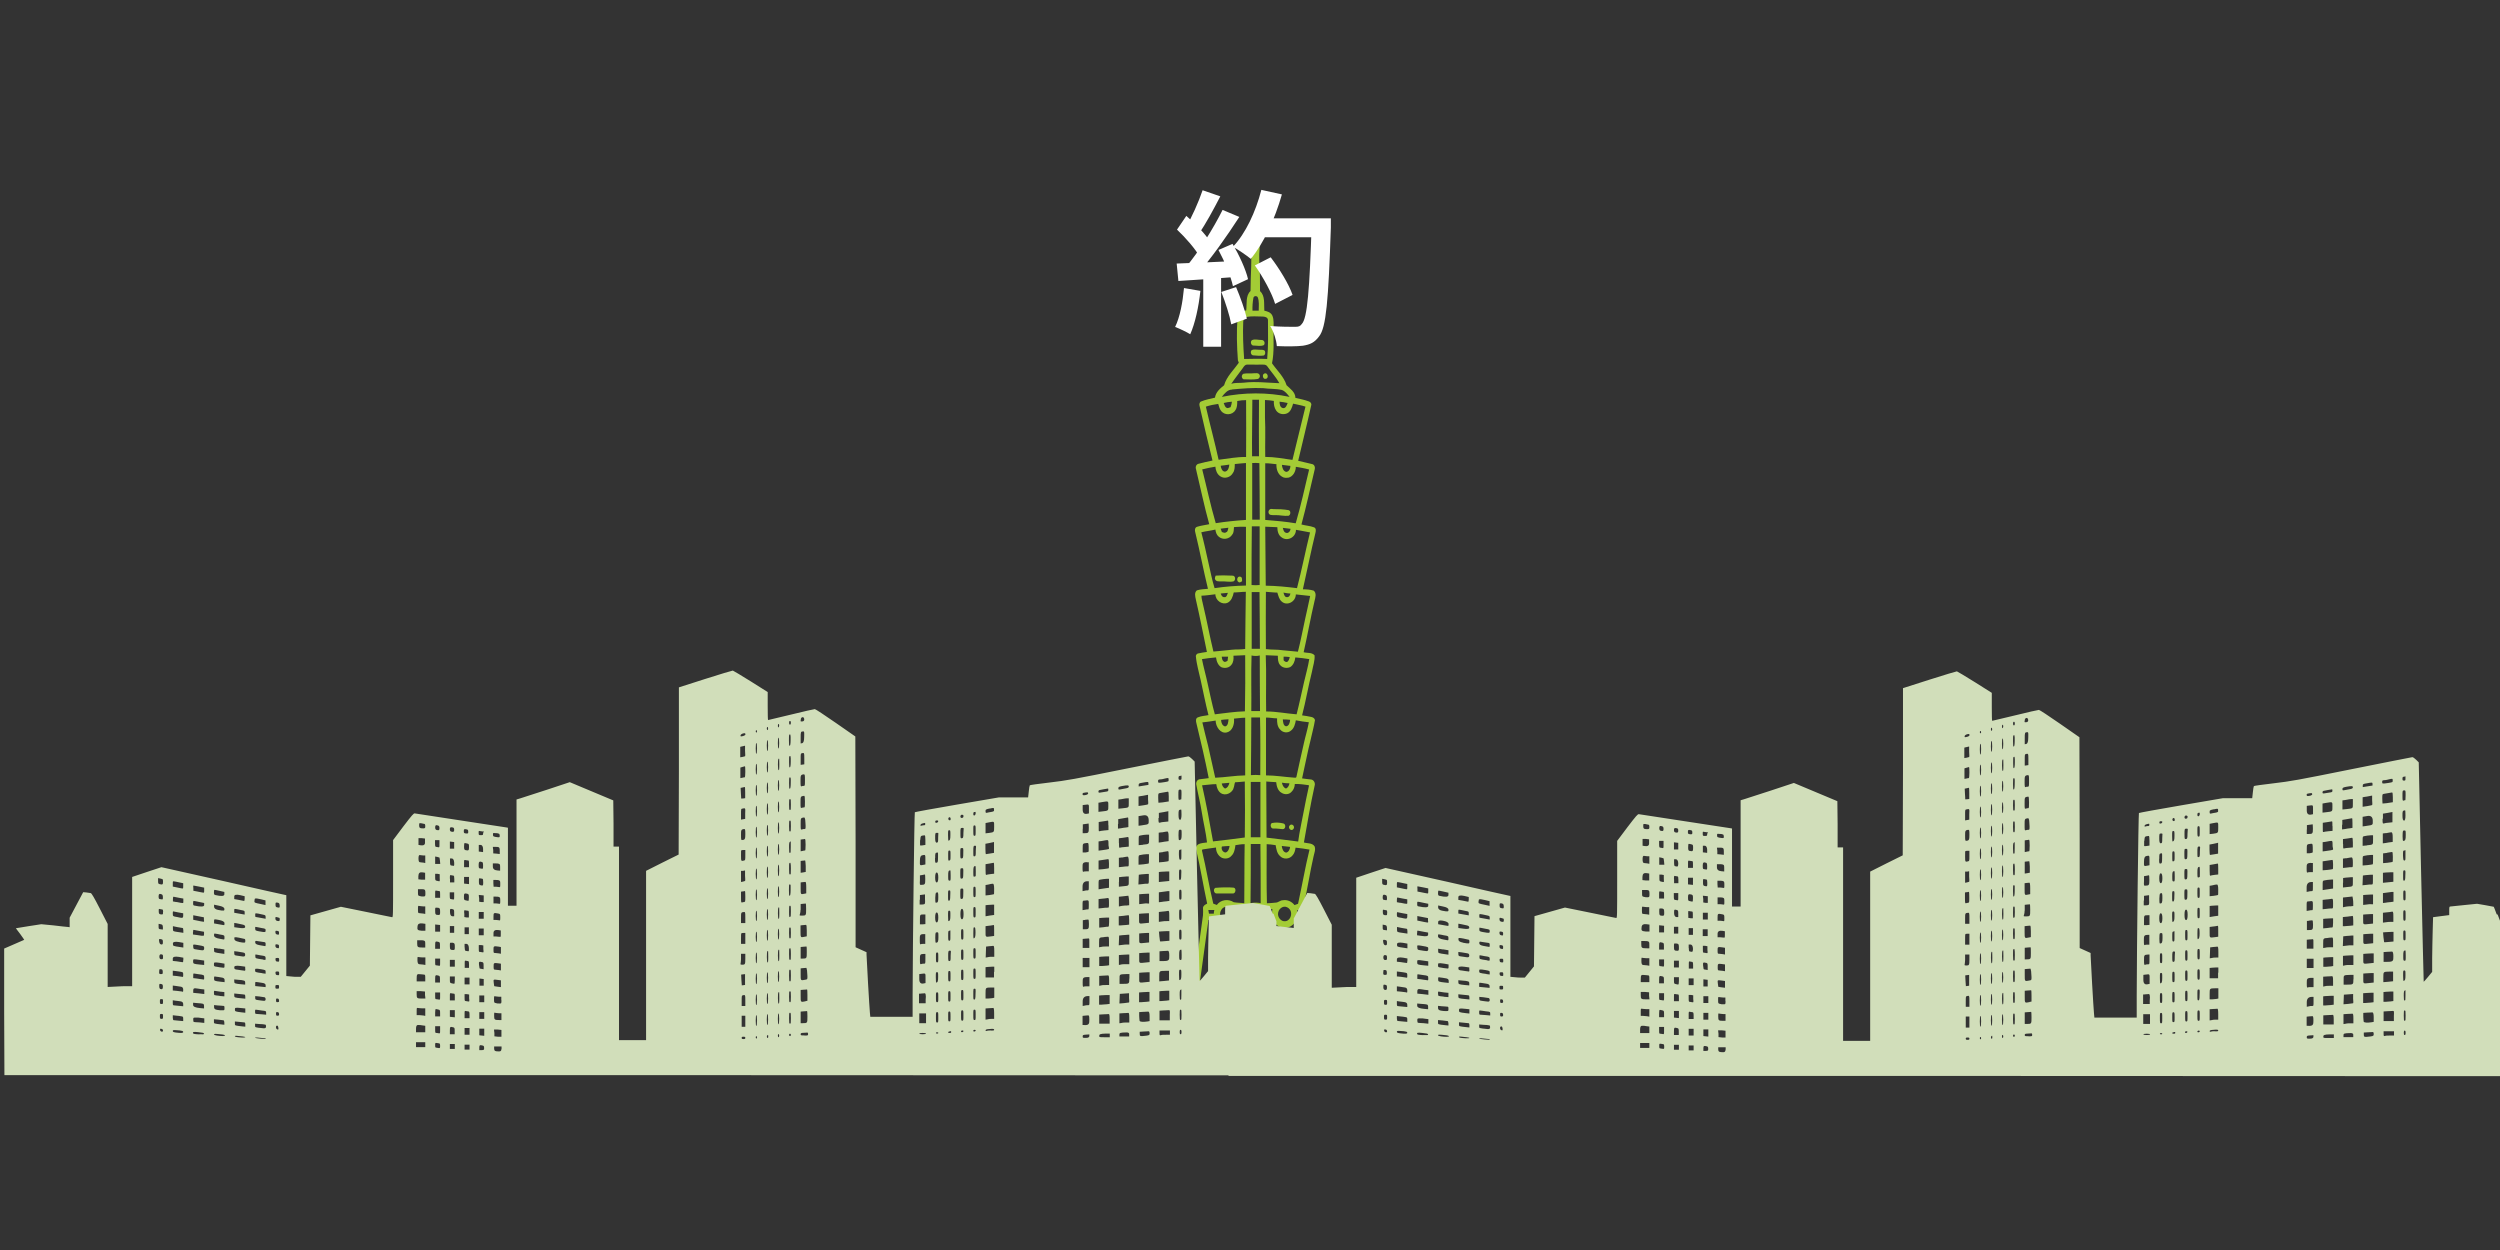 <?xml version="1.0" encoding="UTF-8"?>
<svg id="_圖層_1" data-name=" 圖層 1" xmlns="http://www.w3.org/2000/svg" version="1.1" viewBox="0 0 1920 960">
  <rect x="0" y="0" width="1920" height="960" fill="#333333" stroke="none"/>
  <defs>
    <style>
      .cls-1 {
        fill: #a3cc35;
      }

      .cls-1, .cls-2, .cls-3 {
        stroke-width: 0px;
      }

      .cls-4, .cls-2 {
        isolation: isolate;
      }

      .cls-2 {
        fill: #d1deba;
      }

      .cls-3 {
        fill: #fff;
      }
    </style>
  </defs>
  <g>
    <path class="cls-1" d="M962.4,179.9c1.7-.2,4.2-.7,5,1.5.6,6.1-.6,12.3-.3,18.4.5,7.9.7,15.9.6,23.8,4.1,3.6,2.9,10,3.3,15,2.3.5,5.1,1.3,6.2,3.9,1.4,3.3.8,7.1.9,10.6-.2,8.6.6,17.4-1.2,25.9,3.8,5.5,9.1,10.2,11.2,16.9,2.8,2.7,6.7,5.2,6.8,9.7,3.4.8,6.9,1.4,10.3,2.7,1.1.3,2.3,1.6,1.8,3-3.1,14.2-6.7,28.4-10,42.6,3.7,1,7.4,1.6,11,2.6,1.5.5,2.2,2.4,1.7,4-3.4,14.1-6.4,28.4-10.2,42.3,3.2.9,6.5,1,9.7,2.2,1.8.7,1.4,3,1,4.5-3.5,14.3-6.3,28.7-9.6,43.1,2.8,0,5.6.2,8.3,1,2.4,1.9,1.3,5.3.7,7.8-3.1,13.1-5.4,26.4-8.4,39.5,2.7.8,6.3,0,8.4,2.4.3,4.2-1.3,8.4-2,12.5-2.8,11.1-4.7,22.5-7.6,33.6,2.3.3,4.7.7,7,1.2,1.2.2,2.6,1,2.9,2.4-.8,5.1-2.2,10-3.3,15-2.5,9.8-4.3,19.8-6.6,29.8,2.4.4,4.8.6,7.2.9,2,.5,3.1,2.8,2.4,4.9-3.2,14.4-5.6,28.9-8.2,43.4,2.7.9,6.3.2,8.2,3,1,2.5-.3,5.3-.8,7.8-2.8,12.1-4.5,24.4-7.4,36.5,1.5.6,3.7,1.7,3.2,3.9-.2,4.1.6,8,1.1,12,5,35.8,9.8,71.7,14.7,107.5.4,1.6-.4,3.8-2.2,3.6-16.5.2-33,0-49.4,0-5.4.4-10.8-.2-16.3,0h-35.8c-2.6,0-5.2.4-7.7-.5-.9-.8-1.1-2.2-.8-3.4,5.2-38.2,10.4-76.3,15.7-114.5.2-1.9,0-3.8,0-5.8.3-1.7,1.9-2.5,3.2-3.1-3-13.8-5.2-27.9-8.5-41.6-.6-1.8.7-3.5,2.1-4.2,2-.8,4.2-.9,6.3-1.2-.9-7.8-2.8-15.3-4-23-1.1-7.1-2.9-14-4.2-21.1-.5-1.9.5-4,2.3-4.4,2.4-.3,4.8-.5,7.2-.9-2.8-14.2-6.1-28.3-9.5-42.3-.4-1.5-.6-3.6,1-4.3,2.7-1.2,5.6-1.2,8.3-1.8-2.3-8.9-4-17.9-6-26.9-1.3-6.1-3.2-12.2-3.7-18.5.2-.9.7-1.6,1.5-1.9,2.3-.5,4.7-.9,7-1.2-2.8-13.4-5.4-26.9-8.5-40.3-.5-2.3-1.3-5.3.8-7,2.8-.9,5.7-.9,8.5-1.2-3.5-14.3-6.2-28.9-9.7-43.2-.6-1.6-.4-3.9,1.3-4.4,3-1,6.3-1.3,9.4-2-3.9-14-6.8-28.3-10.2-42.4-.6-1.7.3-3.6,1.9-4,3.6-1,7.2-1.7,10.8-2.5-3.4-13.9-6.8-27.8-9.9-41.8-.4-1.2-.2-2.9,1-3.5,3.5-1.5,7.2-2.1,10.8-3,.6-4.3,4-7.1,7-9.5,2-6.9,7.4-11.7,11.3-17.3-.3-.6-.5-1.3-.7-1.9-.8-10.8-1.1-21.6-.3-32.4.4-3.6,3.8-5.4,6.7-5.9.6-5-.6-11.3,3.3-14.9,0-12.7,1.3-25.4.3-38.1,0-1.9-.2-4.4,1.4-5.7h.3v.2ZM962.6,228.9c-.6,3.2-.8,6.5-.7,9.7h4.8c0-3.5.5-7.1-.8-10.4-.9-1.2-3-1-3.3.6h0ZM954.8,246.9c-.4,9.6,0,19.2.7,28.8,5.9-.1,11.8-.3,17.7,0,.9-9.9.7-19.8.6-29.8,0-2.3-2.6-2.8-4.3-2.8-4.1-.1-8.3-.4-12.3.3-1.5.3-2.3,1.8-2.3,3.4h-.1ZM954.7,282.4c-3,4.1-6.2,8.1-9.1,12.4,3.1-1.1,6.4-.5,9.6-.9,9.1-1.1,18.2.1,27.4.4-2.6-4.6-6.2-8.5-9.2-12.8-1.2-1.9-3.5-1.4-5.2-1.5-3.5.2-7-.1-10.5,0-1.3,0-2.2,1.2-3,2.3h0ZM946.2,299.2c-3.4,0-5.8,3-7.8,5.6,17.1-3.5,34.8-3.6,52,0-1.7-2.1-3.4-4.4-5.9-5.3-4.7-1.1-9.6-.7-14.4-1.4-8-.4-15.9.3-23.9,1h0ZM961.8,307.1c0,14.4-.4,28.9-.2,43.3h5.3c-.2-14.5,0-28.9,0-43.4h-5.1ZM971.5,307.2v13.4c.5,10.1,0,20.2.2,30.3,7,0,14,1.3,20.9,2.3,3.2-13.7,6.8-27.2,10-40.9-3.1-1.1-6.3-1.5-9.5-2.3-.8,2.8-1.8,6.1-4.5,7.4-2.8,1.3-6.6.7-8.5-2.1-1.5-2.1-1.9-4.8-1.8-7.4-2.3-.4-4.6-.6-6.9-.7h0ZM950.2,308c0,2.4,0,4.9-1.4,7-2.4,4-8.5,4.2-11.1.4-1.2-1.5-1.5-3.4-2.1-5.2-3.2.4-6.4,1.1-9.5,2.1,3.1,13.6,6.8,27.1,9.8,40.8,7-.8,14-2.3,21.1-2.1.2-14.6,0-29.1,0-43.7-2.3,0-4.6.2-6.9.7h.1ZM939.8,309.5c.6,1.3.9,3.2,2.3,3.7.9.6,2-.3,3-.5.5-1.4.9-2.8,1-4.2-2.1.1-4.2.5-6.3,1ZM982.7,308.5c0,2,.4,4.4,2.5,4.9,2.2.5,3.1-2.2,3.7-3.9-2.1-.5-4.2-.8-6.2-1ZM948.3,356.4c0,2.3,0,4.9-1.4,6.8-1.9,3.5-6.5,4.8-9.7,2.6-2.4-1.5-3.6-4.5-3.8-7.4-3.4.6-6.8,1.2-10.1,2.1,3.5,13.8,6.4,27.7,10.4,41.3,7.7-1.2,15.4-2,23.2-2.5v-43.7c-2.9.1-5.8.6-8.7.8h0ZM961.7,355.5v43.6h5.8c0-14.5-.2-28.9-.3-43.4-1.8-.2-3.6-.2-5.4-.1h0ZM971.7,355.7v43.6c7.8.6,15.6,1.3,23.4,2.6,4-13.6,7-27.5,10.3-41.3-3.4-1-6.8-1.5-10.2-2.1,0,3.7-2.2,7.4-5.5,8.3-1.7.2-3.6.4-5.1-.7-3.2-1.8-4.5-5.9-4.3-9.6-2.9-.2-5.7-.8-8.6-.7h0ZM937.5,357.7c.2,2,1.2,4.5,3.3,4.5,2.4-.4,3.2-3.2,3.3-5.4-2.2.3-4.4.7-6.7.9h.1ZM984.5,357c.2,2.2,1,4.9,3.3,5.4,2.1-.1,3.3-2.5,3.2-4.6-2.2-.2-4.3-.6-6.5-.8ZM961.4,404.3c-.2,15-.2,30-.2,45,2,.2,4.1.2,6.2,0v-45.1h-6ZM947.7,404.8c-.2,1.9,0,4.1-1.3,5.7-2.2,3.7-7.4,4.4-10.5,1.6-1.6-1.3-2.2-3.4-2.5-5.4-3.6.9-7.2,1.2-10.8,2.1,2,7.5,3.6,15,5.3,22.6,1.6,6.8,2.8,13.6,4.9,20.3,8-1.2,16-1.8,24.1-2v-45.1c-3.1-.2-6.2,0-9.2.2h0ZM971.7,404.5c0,15.1.4,30.2.4,45.3,8,.1,16,.9,24,1.9,3.7-14.2,6.5-28.6,10-42.8-3.6-.8-7.2-1.3-10.8-2,0,5.9-6.8,9.1-11,5.8-2.5-1.6-3.3-4.8-3.3-7.8-3.1-.2-6.1-.3-9.2-.4h-.1ZM937.5,406.1c.3.8.6,1.7.9,2.5,1,.3,2.2,1,3.2.2,1.5-.4,1.4-2.2,1.8-3.5-2,.2-3.9.5-5.9.7h0ZM985.2,405.4c.4,1.4.7,3.2,2.2,3.7,1.8.9,3.7-1,3.7-3-2-.2-3.9-.5-5.9-.7ZM947.5,455c-.6,3.1-1.9,6.6-4.7,7.9-4.1,1.9-9.3-1.6-9.4-6.5-3.6.4-7.1,1-10.7,1.1,0,2.3.8,4.5,1.2,6.7,2.9,12,5.1,24.2,8,36.2,4.7-.5,9.4-.8,14.1-1.4,3.4-.4,6.9,0,10.3-.6.2-14.6.2-29.2.5-43.9-3.1,0-6.2.5-9.3.5h0ZM961.3,454.7v43.6h6.3c0-14.6-.2-29.1-.3-43.6h-6ZM972.2,454.5c0,14.6-.2,29.3,0,44,4.3.6,8.6.2,12.9.9,3.9.3,7.8.7,11.7,1.1,2.2-8.4,3.7-16.9,5.6-25.4,1.2-5.8,2.7-11.6,3.8-17.4-3.7-.3-7.3-.9-11-1.2,0,5.6-6.7,9.1-10.7,5.6-2.1-1.6-2.7-4.5-3.5-7-3,0-6-.5-8.9-.6h.1ZM985.7,455.1c.4,1.4.9,3.6,2.6,3.5,1.5.2,2.6-1.3,2.7-2.8-1.8,0-3.6-.4-5.4-.7h.1ZM937.5,455.8c.4,1.3,1.2,2.9,2.7,2.8,1.8.4,2.3-1.9,2.8-3.3-1.9.1-3.7.4-5.5.5ZM947.3,503.7c.2,2.5,0,5.1-1.7,7-1.8,2.3-4.9,2.7-7.4,1.8-2.7-1.3-3.9-4.6-4.3-7.6-3.6.3-7.2.7-10.8,1.3,1.2,6.2,3,12.3,4.3,18.5,1.8,8,3.4,16,5.6,23.9,7.7-.9,15.4-2.1,23.1-2.3.3-14.4.3-28.7.2-43.1-3,.2-6.1.2-9.1.4h.1ZM961.2,503.4c-.5,14.2,0,28.4-.2,42.7h6.7c0-14.2-.3-28.5-.2-42.7-2.1.5-4.2.5-6.3,0h0ZM972.1,503.3c.6,14.4,0,28.7.3,43.1,7.8,0,15.6,1.6,23.4,2.2,2.1-8.2,3.8-16.5,5.7-24.7,1.3-5.9,3.1-11.7,4-17.7-3.5-.6-7.1-1-10.7-1.3-.3,2.9-1.5,5.9-3.9,7.4-2.6,1.2-6,.7-7.9-1.7-1.6-1.9-1.6-4.6-1.6-7-3.1-.1-6.2-.2-9.3-.4h0ZM938.3,504.4c.2,1.3.3,2.8,1.5,3.6.9.8,2.2,0,3-.6,0-1,.3-2.1.4-3.1h-4.9ZM985.8,504.3v2.8c.8.9,1.9,1.7,3,1.1,1-.9,1.5-2.3,1.7-3.6-1.6-.2-3.1-.3-4.7-.3ZM947.7,551.9c.5,4.3-1.2,9.6-5.5,10.6-4.8,1.2-8.5-4.3-8.6-9.1-3.4.5-6.8,1.1-10.2,1.4,1.3,6,3,11.9,4.4,17.9,1.9,8.2,3.7,16.4,5.5,24.6,7.7-.3,15.3-1.7,23-1.8v-44.3c-2.9,0-5.7.5-8.6.7h0ZM961,551c0,14.8-.2,29.5-.3,44.3,2.4-.2,4.8-.2,7.2,0,0-14.8.2-29.6-.2-44.3h-6.7ZM972.3,551.2v44.3c7.1,0,14.1,1.2,21.2,1.7.7,0,2.1.5,2.2-.8,1.8-8.3,3.6-16.6,5.5-24.8,1.2-5.7,3-11.2,4-16.9-3.3-.3-6.7-.9-10-1.5-.5,2.9-1.3,6-3.6,7.8-2.5,2.3-6.5,1.8-8.6-.9-2.1-2.2-2.3-5.5-2.2-8.4-2.9,0-5.8-.7-8.6-.6h0ZM937.8,552.9c0,2.1,1,4.6,3.1,5,2.3-.5,2.4-3.5,2.6-5.5-1.9,0-3.8.3-5.7.5h0ZM985.2,552.5c.2,2,.3,4.7,2.4,5.3,2.3,0,3.1-3,3.2-5-1.9-.2-3.8-.3-5.7-.3h0ZM960.6,600.5v42.5h7.4v-42.5h-7.4ZM947.3,605.7c-1.6,3.7-6.3,5.6-9.6,3.5-2.2-1.5-3.3-4.3-3.6-7-3.7,0-7.3.7-10.9.9,3.2,14.3,5.9,28.7,8.4,43.1,8.1-.8,16.3-2,24.4-3,.2-14.3.2-28.7,0-43-2.5.3-5,.4-7.5.6-.6,1.5-.5,3.3-1.3,4.8h0ZM972.5,600.3c0,14.3.2,28.7.2,43,8.1.9,16.2,2,24.3,3,1-7.7,2.8-15.2,4.2-22.9,1.2-6.7,2.7-13.3,4.1-20l-.3-.4c-3.5-.5-7.1-1-10.6-.9,0,2.2-.9,4.5-2.5,6-2,2.3-5.4,2.3-7.8.7-2.7-1.5-3.7-5-4-8.1-2.6,0-5.1-.4-7.7-.5h0ZM938.3,601.7c.3,1.7,1.1,3.1,2.5,3.9,2-.5,2.9-2.4,3.4-4.4-2,.2-3.9.3-5.9.5ZM984.5,601.1c.4,2,1.3,3.9,3.2,4.5,1.5-.7,2.3-2.3,2.6-4-2,0-3.9-.2-5.8-.5ZM960.6,648.1c0,15.2,0,30.3-.2,45.5,2.6-.5,5.2-.5,7.8,0,0-15.1,0-30.3-.2-45.4h-7.4,0ZM948.8,649.2c-.4,2.9-.9,6.1-3.1,8.1-1.8,2.2-4.9,2.5-7.3,1.5-2.8-1.4-4.6-4.6-4.5-7.9-3.5.5-7,.9-10.5,1.5,0,.2-.2.6-.3.8,3.3,13.5,5.4,27.3,8.7,40.8.9.3,1.8.6,2.7,1,3.1-4.2,8.9-4.8,13-2.1,2.7.5,5.4.4,8.1.8.2-15.1,0-30.3.3-45.4-2.4,0-4.8.4-7.2.8h0ZM972.8,648.4c0,15.1-.2,30.2.2,45.3,2.3,0,4.5-.3,6.8-.5,1.9,0,3.4-1.8,5.4-1.8,3.4-.6,6.8.9,9,3.7.9-.4,1.8-.7,2.7-1,3.1-13.8,5.4-27.8,8.8-41.6-3.5-.6-7.1-1.2-10.7-1.5-.3,2-.8,4.3-2.2,5.8-2.4,3.2-7.3,3.5-10,.4-2.1-2-2.6-5.2-3.1-8.1-2.4-.4-4.7-.7-7.1-.8h.2,0ZM938.4,650.2c-.8,2.2,1,4.6,3,4.5,1.9-.7,2.7-3,2.9-5-2,0-3.9.3-5.9.4h0ZM984.4,649.7c.2,2.1,1.1,4.8,3.4,5.1,1.9-.4,2.9-2.5,3-4.4-2.1-.3-4.2-.5-6.4-.7h0ZM940.6,696.6c-1.2.4-2.2,1.3-2.8,2.5-2,3.1.2,7.9,3.6,8.3,3,.6,6-2.3,5.7-5.6.2-3.5-3.5-6.3-6.5-5.2ZM984.9,696.7c-1.6.7-3,2.3-3.3,4.3-.7,3.4,2.4,7,5.5,6.5,2.6-.2,4.5-2.9,4.5-5.7.2-3.7-3.7-6.5-6.7-5.1ZM951.2,698.2c.2,1.1.5,2.2.7,3.3,8.3.4,16.7.3,25,0,0-1.1.2-2.2.3-3.3h-26ZM928,698.9c.2.9.4,1.9.5,2.8h3.7c0-1,.2-1.9.4-2.8h-4.7,0ZM996,698.9c.2.9.4,1.9.6,2.9h3.5c.5-.8.3-1.8.5-2.7h-4.7,0v-.2ZM928.1,706.3c-5.2,36.8-10,73.6-15.1,110.3,17.8,0,35.5.2,53.2,0,16.5.4,33,0,49.4.2-1.3-10.4-2.8-20.7-4.2-31.1-3.7-26.4-7.1-52.9-10.9-79.2-1.6,0-3.2-.2-4.8-.3-1.8,4.6-6.8,7.5-11.3,6.2-3-.7-5.5-3.1-6.8-6.1-2.5,0-5.1,0-7.6.4-6.3.7-12.6-.4-18.9-.4-1.8,4.2-6.1,7.1-10.4,6.3-3.5-.4-6.3-3.1-7.9-6.4-1.6.2-3.2.3-4.8.3h0v-.2Z"/>
    <path class="cls-1" d="M961.4,261.3c2.2-1.2,5.1-.1,7.5-.2,1.9-.1,3,2.3,1.8,3.9-2.4,1.2-5.2.4-7.7.4-2,.3-3.1-2.7-1.6-4.1h0Z"/>
    <path class="cls-1" d="M961.2,269c1.7-1,3.8-.4,5.6-.4,1.5.2,3.4-.4,4.6.9.5,1.2.4,2.8-.7,3.5-2.8.5-5.6.1-8.4-.1-1.6-.3-2.2-2.7-1.1-3.9h0Z"/>
    <path class="cls-1" d="M963.7,286.7c1.2-.2,2.9-.3,3.6,1.1.8,1.4-.3,3.2-1.7,3.3-3.5.6-7,.2-10.5.2-1.9-.8-1.8-3.6,0-4.3,2.8-.5,5.7,0,8.5-.4h.1Z"/>
    <path class="cls-1" d="M971,286.9c2.5-1.3,3.8,3.6,1.2,4-2.3.8-3.2-3.3-1.2-4Z"/>
    <path class="cls-1" d="M975,391.4c.8-.9,2-.4,3-.4,3.9,0,7.8.1,11.7.8,1.8.6,1.6,3.5,0,4.3-3.5.4-6.9-.6-10.4-.5-1.3,0-2.6.1-3.9-.3-1.4-.6-1.6-2.9-.4-3.9h0Z"/>
    <path class="cls-1" d="M933.6,442.1c4.3-.3,8.7-.2,13.1,0,2.2,0,2.5,3.6.6,4.4-3.2.7-6.5-.2-9.7,0-1.5,0-3.7.2-4.4-1.6-.5-.9.2-1.9.4-2.8h0Z"/>
    <path class="cls-1" d="M951.2,447c-1.9-1-1-4.8,1.3-4.1,1.6.2,1.4,2.2,1.4,3.5-.8.4-1.8,1.4-2.7.6Z"/>
    <path class="cls-1" d="M976.8,632.1c2.8-.6,5.9-.4,8.8.3,2.2.5,1.9,4.5-.5,4.4-2.4-.2-4.8-.6-7.2-.5-2,.2-2.8-3.2-1.1-4.2Z"/>
    <path class="cls-1" d="M990.6,633.8c1.8-1.7,4.3,1,2.7,2.9-1.7,2.2-4.7-1-2.7-2.9Z"/>
    <path class="cls-1" d="M933.1,681.9c4.7-.4,9.5-.6,14.2-.2,2.4.2,1.8,4.7-.5,4.5h-12.5c-1.9,0-2.8-3.1-1.1-4.2h-.1Z"/>
    <path class="cls-1" d="M936.5,733.3c5.8-.4,11.6-.8,17.4-.5,1.5,0,2.3,1.6,2.2,3,0,2.8.4,5.7,0,8.4-.5,2.2-3.1,1.6-4.6,2-6.5.3-13.1.6-19.6.5-1.2,0-2.6-.3-2.8-1.8-.3-3.5-.2-7,.2-10.5,1.9-2,4.9-.7,7.3-1.2h-.1ZM933.2,738.3v3.8c6.1-.4,12.2-.7,18.3-.7v-3.4c-6.1,0-12.3.5-18.4.4h.1Z"/>
    <path class="cls-1" d="M973.5,733.4c.9-.7,2-.5,3.1-.6,6.1,0,12.2.3,18.3.7,1.5.2,3.5-.5,4.6,1,1,3.4.4,7.1,0,10.5,0,1.5-1.6,1.8-2.7,1.8-6.5,0-13.1-.2-19.6-.5-1.5-.4-4,.2-4.6-2-.3-2.8-.2-5.7,0-8.6,0-.9.4-1.8,1-2.4h0ZM977,741.3c6.1,0,12.2.3,18.3.8v-3.8c-6,0-12-.3-18-.4,0,1.1-.2,2.2-.3,3.4Z"/>
    <path class="cls-1" d="M984.4,788.5c2-.7,4.2,1.2,3.3,3.5-1.7,2.4-4.8,1.2-7.1,1.5-5.7.4-11.5,0-17.2.3-4.9.5-9.9.3-14.8.4-1.3,0-2.8.2-3.9-.8-1.4-.8-1-3.6.6-3.8,8.9.2,17.8-.8,26.7-.7,4.1,0,8.2-.7,12.3-.5h.1Z"/>
    <path class="cls-1" d="M994.3,789.3c2.3-1.6,4.1,3.1,1.7,4-2.3,1.2-3.8-2.8-1.7-4Z"/>
    <path class="cls-1" d="M924.7,803c7.9-.7,16,0,23.9-.5,2.8,0,5.7-.3,8.5.2,1.5.8,1.4,3.3,0,4.2-1,.4-2.2.3-3.2.3-8.5-.2-17,.5-25.5.2-1.6-.2-3.5.3-4.9-.7-1-1.3-.4-3.5,1.2-3.8h0Z"/>
  </g>
  <g class="cls-4">
    <path class="cls-2" d="M1917.5,702.3c-1.2-3.2-2.2-5.9-2.3-5.9s-2.9-.6-6.4-1.2l-6.4-1.1-9.9,1c-5.4.6-10.3,1.1-10.7,1.1-.7,0-.8.5-.8,3.3v3.3s-2.9.4-6.3.8l-6.1.8-.3,10.6c-.2,5.9-.3,15.3-.4,21v10.4l-3.2,3.9c-1.7,2.1-3.3,3.8-3.3,3.7,0,0-1-38.1-2-84.3l-1.8-84.2-2-2c-1.1-1.1-2.4-2-2.9-2s-21.4,4.2-46.5,9.2c-42.1,8.5-46.7,9.3-60.2,10.9-8,.9-14.8,1.9-15,2.1-.2.2-.6,2.4-.8,4.8-.2,2.5-.5,4.5-.5,4.5h-22.4l-32.1,5.5c-17.6,3-32.3,5.7-32.5,5.9-.4.4-1.6,102.2-1.7,140.4v16.7h-32.5l-.3-3c-.4-3.8-2.6-42.5-2.6-44.8v-1.8l-4.2-1.9-4.2-1.9v-80.9l-.2-81-15.1-10.5c-8.3-5.8-15.5-10.5-16-10.5s-8.7,1.8-18.3,4.2c-9.5,2.3-17.4,4.2-17.6,4.2s-.3-4.8-.3-10.8v-10.7l-13-8.2c-7.2-4.5-13.4-8.2-13.8-8.3-.4,0-9.9,2.8-21.1,6.4l-20.3,6.5v64.2l-.2,64.2-12.5,6.2-12.5,6.3v130h-20.8v-148.6h-4.2v-17.7l-.2-17.8-16.7-7-16.7-7-17.5,5.8c-9.6,3.1-18.8,6.1-20.4,6.6l-3,.9v81.6h-6.6v-59.9l-1-.2c-.6,0-16.5-2.6-35.3-5.4-18.8-2.9-34.7-5.3-35.2-5.4-.9-.2-2.1,1.2-8.9,10.1l-7.8,10.4v29.7c0,28.2,0,29.8-.8,29.5-.5,0-9.5-2-20.1-4.1l-19.2-3.9-11.7,3.3-11.7,3.3-.2,19.3-.2,19.3-3.5,4.3-3.5,4.3h-2.4c-1.3,0-3.8,0-5.5-.3l-3.2-.3v-62.1l-1-.2c-.6,0-22.2-5-48-10.8l-46.9-10.5-11.2,3.7-11.3,3.8v83.9h-3.4c-1.9,0-6.1,0-9.4.3l-6,.3v-48.4l-6-11.7c-4.4-8.6-6.3-11.8-7-12-.5,0-2-.3-3.4-.5l-2.4-.2-5.2,9.8-5.2,9.8v7.3l-1.5-.2c-.8,0-5.8-.6-10.9-1.2l-9.4-.9-9.7,1.5c-5.3.8-9.8,1.6-9.8,1.6,0,0,1.4,2,3.3,4.4,1.8,2.5,3.2,4.5,3.1,4.5,0,0-3.6,1.6-7.8,3.4l-7.6,3.3v48.6l.2,48.6h488.5l488.4.2v-118.3l-2.2-5.8-.7-.2h0ZM1153.2,693.8c1.3.3,1.5.5,1.7,2.1,0,1.8,0,2-2.1,1.5-.9-.2-1.1-.6-1.1-2.1s0-1.7,1.6-1.5h0ZM1120,689.1c0-1.4,1.6-1.7,4.7-1l3.3.8v1.9c0,1.3-.2,1.8-.6,1.7-.3,0-2.2-.5-4-.8l-3.4-.6v-2h0ZM1120,700.1c0-1.4,0-1.6,1.1-1.4.6,0,2.4.5,4,.8,2.9.5,2.9.6,2.9,2v1.5l-4-.7-4-.7v-1.7.2h0ZM1120,709.4l1.9.3c1.1.2,2.9.6,4.2.9,1.8.4,2.2.7,2.3,1.8.1,1-1.4,1.3-4.7.8l-3.7-.5v-3.3h0ZM1104.9,684c.2,0,2,.3,4,.8l3.5.8v1.8c0,1.5-2.3,1.7-6.9.6-.9-.2-1.1-.6-1.1-2.1s.2-1.9.5-1.9h0ZM1111.9,711.1c-.3,0-2.2-.4-4-.7l-3.4-.6v-1.6q0-1.8,3.6-1.1c2.9.5,4.4,1.4,4.4,2.5,0,1.7-.2,1.6-.6,1.4h0ZM1112.4,720.6c0,1.4,0,1.6-.8,1.5-.5,0-1.7-.4-2.7-.5-3-.5-4.5-1.3-4.5-2.5,0-1.8,0-1.6,1.3-1.4.7,0,2.1.4,3.2.6,3.4.5,3.5.6,3.5,2.4h0ZM1108.3,696.2c2.6.5,4,1.3,4.1,2.3.2,1.7-.2,1.8-4.9.9-1.9-.4-2.9-1.2-3-2.3v-1.7l3.8.8ZM1088.7,680.7c.2,0,2.1.4,4.3.8l3.9.8v2c0,1.9,0,2-1,1.8-.6,0-2.5-.5-4.2-.8l-3.1-.6v-2c-.2-1.1,0-2,0-2h0ZM1088.8,692.5c.2,0,2.1.3,4.2.8l3.9.8v1.6c0,1.3-2.5,1.5-7.4.4-.9,0-1.1-.5-1.1-1.8s0-1.7.4-1.7h0ZM1088.4,703.5l4.2.8,4.1.8v1.8c.3,1.7.2,1.8-1,1.5-.7,0-2.6-.5-4.2-.8l-3-.6v-3.5h0ZM1088.4,716.4c0-1.6,0-1.8.8-1.6.4,0,2.4.5,4.2.8l3.4.6v1.6q0,1.8-4.8,1l-3.7-.5v-1.8h0ZM1072.8,679.4c0-2,0-2.1,1.1-1.9.6,0,2.4.5,4,.8l2.9.6v2.1c0,2,0,2.1-1,1.9-.6,0-2.4-.5-4-.8l-3-.6v-2.1ZM1061.5,677v-2.1l1.6.3c.8.2,1.7.4,1.9.6.2,0,.3,1,.3,2.1,0,1.9-.4,2.2-2.7,1.6-.9-.2-1.1-.6-1.1-2.4h0ZM1064.2,691.3c-.6,0-1.4-.3-1.7-.3s-.6-.7-.6-1.9c0-1.9.6-2.4,2.5-1.6.5.2.8.9.8,2.2s0,1.9-1,1.6h0ZM1065.3,701c0,1.6,0,1.9-.9,1.9-1.9,0-2.4-.5-2.4-2.5s0-1.9,1.1-1.6c.6,0,1.3.3,1.7.3s.6.7.6,1.9h0ZM1063,791.6c0-1.1.2-1.3,1.5-.8.4,0,.8.7.8,1.2,0,1.4-2.1.9-2.3-.5h0ZM1064.1,783.1c-1,0-1.2-.2-1.2-1.9s0-1.9,1.2-1.9,1.2.2,1.2,1.9,0,1.9-1.2,1.9ZM1064.1,771.7c-1,0-1.2-.2-1.2-1.9s0-1.9,1.2-1.9,1.2.2,1.2,1.9,0,1.9-1.2,1.9ZM1063.2,760.1c-.5-.2-.8-.9-.8-2.1,0-1.9,0-2,1.8-1.6.8.2,1,.6,1,2.1s-.4,2.2-2.1,1.6h0ZM1062.4,746.7c0-1.8,0-1.9,1.3-1.7,1.1,0,1.3.4,1.4,1.9,0,1.7,0,1.8-1.3,1.8s-1.5,0-1.5-1.9h0ZM1063.8,737.3c-.9,0-1.4-.7-1.4-2s.5-1.9,1.4-1.8c1.3.2,1.4.4,1.4,2s0,1.8-1.4,1.8ZM1064.5,726c-1.4,0-1.9-.6-2.2-2.5-.3-1.8,0-2,1.9-1.5.8.2,1,.6,1,2.1s-.2,1.8-.8,1.8h0ZM1063.6,714.3c-1.6-.2-1.7-.2-1.7-2.2v-2l1.6.3c1.4.3,1.5.5,1.7,2.2v1.9l-1.6-.2ZM1075.3,793.6c-2-.3-2.5-.5-2.5-1.2s.3-.8,3-.6c1.6,0,3.4.3,4,.5.6,0,1,.5,1,.9,0,.8-1.5.9-5.5.4h0ZM1080.8,784.8l-3.4-.3c-1.9-.2-3.7-.4-4-.4s-.6-.8-.6-1.9v-1.9l2.5.3c1.3,0,3.2.4,4,.5,1.4.2,1.5.4,1.5,2v1.8h0ZM1080.8,773.4l-3.2-.3c-1.8-.2-3.6-.4-4-.4-.7,0-.8-.5-.8-2v-1.9l1.8.3c.9,0,2.7.4,4,.5,1.5.2,2.2.9,2.2,2.1v1.7h0ZM1080,762.1c-.5,0-2.3-.3-4-.5l-3.2-.3v-3.8l2.3.3c1.2.2,3,.4,4,.6,1.1.2,1.7.9,1.7,2.2,0,1.9,0,1.8-.8,1.6h0ZM1080,750.8c-.5,0-2.3-.4-4-.6l-3.2-.3v-3.8l2.5.3c1.3.2,3.2.4,4,.6,1.4.3,1.5.4,1.5,2.2s0,1.8-.8,1.6ZM1080.8,737.9c0,1.7,0,1.8-1,1.6-.6,0-2.4-.4-4-.6l-3-.3v-1.8c0-1.4,1.6-1.8,4.8-1.3l3.3.6v1.9h-.1ZM1080.8,728.3l-2-.3c-6.2-.9-5.8-.8-5.9-2.7-.1-1.3,1.4-1.7,4.7-1.2l3.3.6v3.6h0ZM1080.8,717l-2-.3c-6.3-.9-5.8-.7-5.9-2.9v-1.9l3.3.7c1.9.4,3.7.7,4.1.7s.6.7.6,1.9v1.9h0ZM1080.8,703.9c0,1.2-.4,1.7-1.3,1.6-.8,0-2.2-.4-3.2-.6-3.4-.5-3.5-.6-3.5-2.6s.2-1.8.6-1.7c.3,0,2.1.5,4,.8l3.4.6v1.8h0ZM1075.5,693.4l-2.7-.5v-1.9c0-1.3.2-1.8.6-1.7.3,0,2.1.5,4,.8l3.4.6v1.8c0,2.1.6,2-5.3.8h0ZM1093.2,795c-4.4-.2-4.9-.4-4.9-1.3s2-.7,7,0c.8,0,1.5.5,1.5.8,0,.5-.8.6-3.6.4h0ZM1096.9,786.2l-3.6-.4c-2,0-4-.3-4.2-.3-.4,0-.6-.7-.6-1.7,0-1.6,0-1.7,1.8-1.7s2.9,0,4.2.3l2.5.3v3.4h-.1ZM1096.9,775.1l-3.2-.3c-3.5-.3-5.3-1.1-5.3-2.4v-1.7l3.4.3c1.8,0,3.8.4,4.2.5.6.2.8.8.8,1.9v1.7h0ZM1096.9,764l-4.2-.5-4.2-.4v-1.9c0-1.2.5-1.7,1.6-1.6.8,0,2.7.4,4.2.6l2.7.3v3.5h0ZM1095.4,752.7c-.8,0-2.8-.4-4.2-.6l-2.7-.3v-1.9c0-1.6,0-1.8.8-1.6.4,0,2,.3,3.4.5,4.1.5,4.2.6,4.2,2.5s0,1.7-1.5,1.4h0ZM1096.9,741.7l-3.2-.3c-5.1-.5-5.3-.6-5.3-2.5s0-1.8,5-1.1l3.5.5v3.3h0ZM1096.9,729c0,1.1-.6,1.6-1.7,1.4-1,0-2.8-.4-4.2-.6-2.3-.3-2.4-.4-2.5-2.1-.2-2-.3-1.9,3.5-1.3,5.1.9,4.9.8,4.9,2.6h0ZM1108.3,729.1c2.2.4,4,.7,4.1.7s0,.8,0,1.7v1.7l-2-.3c-6.2-.9-5.8-.8-5.9-2.6v-1.7l3.8.6h0ZM1108.8,765.4c-2-.2-3.8-.4-4-.6-.2,0-.4-.9-.4-1.8,0-1.4,0-1.6.8-1.4.4,0,2.2.4,4,.6l3.2.3v3.3l-3.6-.3h0ZM1112.4,774.8c0,1.6,0,1.7-1.5,1.7s-2.7,0-4-.3c-1.7-.2-2.5-.9-2.5-2v-1.7l2.9.3c1.6,0,3.4.3,4,.3,1,0,1.1.2,1.1,1.7ZM1109.8,754.6c-5.2-.6-5.3-.7-5.3-2.5s0-1.7,1.6-1.4c.8,0,2.6.4,4,.6,1.7.2,2.5.8,2.5,1.9v1.7l-2.7-.3h0ZM1110.7,743.7c-1,0-2.8-.4-4-.6-2.2-.3-2.3-.3-2.3-1.9s0-1.8,4.8-1.1l3.3.6v1.6c0,1.6,0,1.7-1.7,1.4h-.1ZM1104.4,785.1v-1.7l3.4.3c1.8.2,3.7.4,4,.5s.6.9.6,1.8v1.6l-2-.2c-6.4-.7-6-.6-6-2.4h0ZM1111.5,796.3c-3.5,0-7.1-.6-7.1-1.2s.4-.7,6.5,0c2.2.3,2.7,1.1.6,1.1h0ZM1122.5,731.4c1.4.2,3.3.5,4.2.7,1.4.3,1.6.5,1.7,1.8,0,1-.5,1.4-1.7,1.3-1-.2-2.8-.4-4.2-.6-2.3-.3-2.4-.4-2.5-1.9v-1.6l2.4.3h0ZM1125.6,797.4c-3.7-.2-5.1-.5-5.1-1s1.1-.4,6,.2c3.1.4,2.4,1-.9.8ZM1128.5,789.1l-2-.2c-6.3-.7-6-.6-6-2.3v-1.5l3.2.3c1.7.2,3.5.4,4,.4s.8.4.8,1.7v1.6ZM1128.5,778.4l-2.7-.3c-5.1-.6-5.3-.7-5.3-2.2s.2-1.6,5.1-1.1l2.9.3v3.2h0ZM1128.5,767.6l-2.9-.3c-5.4-.5-5.6-.6-5.6-2.2v-1.5l3.9.4c2.2.2,4.1.4,4.2.5.2,0,.4.9.4,1.7v1.4h0ZM1128.5,756.8l-3.4-.3c-4.8-.5-5.1-.6-5.1-2.3v-1.4l3.2.3c1.7,0,3.6.4,4.2.6.8.2,1,.6,1,1.7v1.5h.1ZM1128.5,744.7c0,1.5,0,1.6-1.3,1.3-.8,0-2.6-.4-4.2-.6-2.8-.3-2.8-.4-3-1.9-.1-1.1,1.5-1.5,4.9-1l3.5.5v1.6h0ZM1123.5,723.9c-2.2-.4-3.3-1.1-3.4-2.1-.2-1.7,0-1.7,3.8-1,1.4.3,3,.6,3.6.8.8,0,1,.5,1,1.6,0,1.6,0,1.7-5,.8h0ZM1135.6,692.2c0-1.9.2-2,5.1-.9l3.3.8v3.6l-3.2-.7c-5.7-1.2-5.3-1-5.3-2.8h0ZM1140,758.3l-4-.4v-1.7c0-1.4,0-1.6,1.1-1.4.6,0,2.4.4,4,.6,1.9.2,2.9.8,2.9,1.8v1.5l-4-.4h0ZM1144.1,768.1c0,.9-.6,1.3-1.7,1.1-1,0-2.8-.4-4-.5-2.1-.3-2.3-.4-2.3-1.7v-1.4l3.2.3c1.7.2,3.5.5,4,.6.5.2.8.7.8,1.7h0ZM1141.6,748c-5.4-.7-5.6-.8-5.6-2.2s0-1.6,4.8-.8c3.2.6,3.3.6,3.3,2v1.4l-2.5-.3h0ZM1142.1,737.5c-6.1-.9-5.8-.8-5.9-2.5,0-1.3,0-1.5.7-1.3.5,0,1.9.4,3.2.6,3.7.5,4,.6,4,2.2s0,1.4-2,1.1h0ZM1143.5,727.2c-.3,0-2.2-.4-4-.7-2.3-.4-3.4-1.1-3.4-2,0-1.4,0-1.5,2-1.1,1.1.2,2.9.5,4,.6,1.9.2,2,.3,2,1.8s-.2,1.5-.6,1.4ZM1139.3,715.9c-3-.6-3.1-.6-3.2-2.1,0-1.3,0-1.5.7-1.3.5,0,2.3.5,4.1.8,3.1.5,3.2.6,3.2,1.9s0,1.6-4.7.7h0ZM1144,706.2s-1.8-.3-3.8-.7-3.8-.7-3.9-.7-.2-.7-.2-1.5c0-1.7-.2-1.6,5.8-.3,2,.4,2.2.6,2.2,1.8v1.4h0ZM1144.4,798.4c-.4.4-8.4-.4-8.4-.8s2.2-.2,6.5.3c1.1,0,2,.4,1.8.5h0ZM1142.3,790.3c-6.7-.7-6.3-.6-6.3-2.1v-1.4l3.9.3c2.1,0,4,.4,4.2.5.2,0,.3.8.3,1.6s-.7,1.3-2.2,1.1h0ZM1144.5,779.9l-3.2-.3c-1.8-.2-3.7-.3-4.2-.3-.9,0-1.1-.2-1.1-1.7s0-1.7,1.1-1.5c.6,0,2.5.4,4.2.6,3.1.3,3.2.4,3.2,1.8v1.4ZM1153.1,791.2c-1.3-.3-1.5-3.1,0-2.9.5,0,.8.7.9,1.7,0,1.3,0,1.5-.8,1.2h0ZM1153.3,780.7c-1,0-1.2-.2-1.2-1.5s0-1.4,1.1-1.3c.8,0,1.1.5,1.2,1.4,0,1.1,0,1.3-1,1.3h0ZM1153.3,770.3c-1,0-1.2-.2-1.2-1.5s0-1.4,1.1-1.3c.8,0,1.1.5,1.2,1.4,0,1.1,0,1.3-1,1.3h0ZM1153,759.9c-1.3,0-1.4,0-1.4-1.4s0-1.4,1.4-1.4,1.4,0,1.4,1.4,0,1.4-1.4,1.4ZM1153.2,749.5c-1,0-1.4-.4-1.5-1.5s0-1.3,1.3-1.3,1.5,0,1.5,1.5,0,1.4-1.3,1.3ZM1153.2,739.1c-1,0-1.4-.4-1.5-1.5s0-1.3,1.3-1.3,1.5,0,1.5,1.5,0,1.4-1.3,1.3ZM1153.8,728.8c-1.5,0-2.2-.6-2.2-1.8s0-1.3,1.4-1.1c1.2.2,1.4.4,1.4,1.6s-.2,1.4-.7,1.4h0ZM1153.8,718.4c-1.5,0-2.2-.6-2.2-1.8s0-1.3,1.4-1.1c1.2.2,1.4.4,1.4,1.6s-.2,1.4-.7,1.4h0ZM1154.3,708c-1.9,0-2.7-.6-2.7-1.9s0-1.4,1.3-1.1c.7.2,1.4.4,1.7.5.6.3.4,2.5-.2,2.5h-.1ZM1287.9,636.1c.8.2,1,.7,1,1.9s-.3,1.8-2.2,1.3c-.8-.2-1.1-.7-1.1-1.9s.3-1.8,2.3-1.3h0ZM1285.6,646.9l3.3.4v5.1h-3.3v-5.5ZM1285.6,659.9h1.6c1,.2,1.6,1.2,1.7,3.1q0,2.7-.9,2.5c-.6,0-1.4-.3-1.7-.3s-.6-.8-.6-2.6v-2.6h0ZM1285.6,675.4c0-2.8,0-2.9,1.1-2.6.6,0,1.3.3,1.7.3s.6.8.6,2.6v2.6h-3.3v-2.9h0ZM1285.6,685.9h3.3v2.9c0,2.5,0,2.8-.8,2.6-.4,0-1.1-.3-1.7-.3s-.9-.3-.9-2.6v-2.6h0ZM1288.9,701.8v2.5h-1.5c-1.1-.2-1.6-1.2-1.7-3,0-2.8,0-3,2.2-2.4.9.3,1,.6,1,2.9ZM1285.6,711.8h3.3v5.2h-3.3v-5.2ZM1276.8,634.7c.5.2.8.8.8,1.9s-.2,1.6-.9,1.6c-1.8,0-2.4-.5-2.4-2.2s.7-2,2.5-1.3ZM1274.3,645.8h3.3v2.9c0,2.5,0,2.8-.8,2.6-.4,0-1.1-.3-1.7-.3s-.9-.3-.9-2.6v-2.6h0ZM1274.3,671.7h1.8l1.7.3v2.7c.2,1.5,0,2.7,0,2.7,0,0-1.1,0-1.9-.3-1.4-.3-1.5-.4-1.5-2.9v-2.5h0ZM1265.7,633.3c.8,0,1,.5,1,1.8s0,1.7-1.6,1.7c-2.6,0-3.1-.4-3.1-2.4s0-1.9,3.7-1.1ZM1261.5,644.3h2.5l2.5.3v2.7c.2,2-.9,2.8-3.2,2.5l-1.8-.3v-5.1h0ZM1262.6,657.3c.6,0,1.7.3,2.6.3h1.5v5.8l-1.5-.3c-.8,0-2-.3-2.6-.3q-1.1,0-1.1-2.9t1.1-2.6ZM1261.5,673.1c0-2.1,1.1-2.9,3.4-2.5l1.7.3v5.3h-2.6l-2.6-.3v-2.8h0ZM1261.1,683.5h2.1c1.1,0,2.4,0,2.8.3.6.2.8.9.8,2.8s0,2.5-1.4,2.5-2,0-2.8-.3c-1.4-.3-1.5-.4-1.5-2.8v-2.5ZM1262.1,696.4c.6,0,1.8.3,2.8.3h1.7v5.8l-1.7-.3c-1,0-2.3-.3-2.8-.3-1,0-1.1-.2-1.1-2.9s0-2.9,1.1-2.6ZM1260.8,711.6c.3-1.5,1.5-2.1,3.8-1.8l2.2.3v5.3h-2.9c-3.3-.3-3.5-.7-3.1-3.8ZM1260.6,722.7h2c1.1,0,2.5,0,3.1.3.9.3,1,.6,1,2.8v2.5h-2c-3.8,0-4.2-.3-4.2-3.1v-2.5h0ZM1261.3,735.6c.4,0,1.8.3,3.1.3h2.3v5.8l-1.7-.3c-1,0-2.4-.3-3.1-.3-.9,0-1.3-1-1.3-2.9,0-2.9,0-2.8.8-2.6h-.1ZM1260.1,752.2c0-3.4.3-3.7,2.7-3.4,1.2,0,2.5.3,3,.3.8,0,.9.4.9,2.6v2.6h-6.6v-2.1h0ZM1266.7,804.8h-7.1v-3.8h7.1v3.8ZM1266.7,793.4h-7.1v-2.8c0-1.9.5-2.8,1.4-2.8,1.4,0,2.3,0,3.5.3l2.2.3v5ZM1266.7,780.8l-1.5-.3c-.8,0-2.3-.3-3.3-.3h-1.8v-2.9c0-2.5,0-2.8.8-2.6.4,0,1.9.3,3.3.3h2.5v5.8ZM1264.5,767.5c-4.1,0-4.4-.2-4.4-3.2v-2.5h3.2l3.2.3v2.7l.3,2.7h-2.3,0ZM1277,805.5c-.6,0-1.5-.3-1.9-.3-.7,0-.8-.4-.8-1.9s0-1.9,1.1-1.7c.6,0,1.4.3,1.9.3s.8.4.8,1.9,0,1.9-1,1.7h0ZM1278,791.6c0,2.5,0,2.8-.8,2.6-.4,0-1.3-.3-1.9-.3-1,0-1.1,0-1.1-2.6v-2.6h3.8v2.9h0ZM1278,781.2h-3.8v-2.8c0-1.6.2-2.8.4-2.8s1.1,0,1.9.3c1.4.3,1.5.4,1.5,2.8v2.5ZM1278,765.7c0,2.5,0,2.8-.8,2.6-.4,0-1.3-.3-1.9-.3-1,0-1.1,0-1.1-2.6v-2.6h3.8v2.9h0ZM1278,755.2h-3.8v-2.8c0-3,.2-3.2,2.7-2.5.9.3,1,.6,1,2.8v2.5h.1ZM1278,739.7c0,2.5,0,2.8-.8,2.6-.4,0-1.3-.3-1.9-.3-1,0-1.1,0-1.1-2.6v-2.6h3.8v2.9h0ZM1278,729.3h-3.8v-2.8c0-3,.2-3.2,2.7-2.5.9.3,1,.6,1,2.8v2.5h.1ZM1278,716.1h-3.8v-5.5l3.8.4v5.1ZM1276.9,703.3c-2.3,0-2.6-.4-2.6-3.1s0-2.5,1.1-2.5,1.5,0,1.9.3c.6.2.8.9.8,2.8s0,2.5-1.1,2.5h-.1ZM1278,690.1h-3.8v-2.9c0-2.5,0-2.8.8-2.6.4,0,1.3.3,1.9.3,1,0,1.1,0,1.1,2.6v2.6h0ZM1274.3,664.2v-5.8l1.6.3c.8.2,1.6.4,1.7.5,0,0,.3,1.2.4,2.5l.2,2.4h-3.9,0ZM1289.4,806.2h-3.8v-3.8h3.8v3.8ZM1289.4,794.9h-3.8v-2.8c0-3,.2-3.2,2.7-2.5.9.3,1,.6,1,2.8v2.5h.1ZM1289.4,781.9l-3.8-.4v-5.1h3.8v5.5ZM1289.4,768.9h-3.8v-2.9c0-2.5,0-2.8.8-2.6.4,0,1.3.3,1.9.3,1,0,1.1,0,1.1,2.6v2.6h0ZM1289.4,753.3c0,1.6-.2,2.8-.4,2.8s-1.1,0-1.9-.3c-1.4-.3-1.5-.4-1.5-2.8v-2.5h3.8v2.8ZM1289.4,743h-3.8v-5.2h3.8v5.2ZM1288.2,730.2c-2.3,0-2.6-.4-2.6-3.1s0-2.5,1.1-2.5,1.5,0,1.9.3c.6.2.8.9.8,2.8s0,2.5-1.1,2.5h-.1ZM1323.7,720.1c-.6,0-1.9-.3-2.8-.3h-1.8v-2.6c0-1.9,1.3-2.7,3.9-2.3l1.7.3v2.5c0,2.5,0,2.6-1,2.3h0ZM1324.8,728v5.1l-1.5-.3c-.8,0-2.1-.3-2.8-.3-1.3,0-1.4,0-1.4-2.6s0-2.9,3.9-2.3l1.7.3h.1ZM1322.8,702.2c1.4.3,1.5.4,1.5,2.9s0,2.5-.8,2.3c-.4,0-1.6-.3-2.6-.3h-1.8v-2.6c0-2.9.2-3,3.7-2.3h0ZM1319.1,694.4v-5.2h1.6c.8,0,2,0,2.6.3.9.3,1,.6,1,2.9s0,2.5-.8,2.3c-.4,0-1.6-.3-2.6-.3h-1.8,0ZM1320.7,640.4c1.1,0,2.3.3,2.6.5.3,0,.6.8.6,1.5,0,1.2,0,1.3-1.5,1.2-3.4-.4-3.7-.6-3.7-2s0-1.4,2-1.1h0ZM1308.9,638.9c.6,0,1.6.3,2.2.3s.9,0,.6.3c-.3,0-.6.8-.6,1.4,0,1-.2,1.1-1.7,1.1s-1.7,0-1.7-1.7,0-1.7,1.1-1.4h0ZM1307.8,649.5h1.6c1,.2,1.6,1.2,1.7,2.9v2.6l-1.6-.2-1.7-.2v-5.1ZM1310.3,662.6c.6.2.8.9.8,2.9s0,2.5-.8,2.3c-.4,0-1.1-.3-1.7-.3s-.9-.3-.9-2.6.5-3.1,2.5-2.3h0ZM1308.9,675.2c.6,0,1.3.3,1.7.3s.6.8.6,2.6c0,2.7,0,2.9-2.2,2.3-.9-.3-1.1-.6-1.1-2.9s0-2.6,1.1-2.3h0ZM1298.7,637.6c.8.2,1,.7,1,1.8s0,1.5-1.7,1.3c-1.5-.2-1.7-.3-1.7-1.8s.3-1.8,2.3-1.3h0ZM1296.9,648.1c.2,0,1.1,0,1.9.3,1.4.3,1.5.4,1.5,2.8s-.2,2.9-2.7,2.3c-.9-.3-1.1-.6-1.1-2.8s.2-2.5.4-2.5h0ZM1296.4,663.6c0-2.5,0-2.8.8-2.6.4,0,1.3.3,1.9.3,1,0,1.1,0,1.1,2.6v2.6h-3.8v-2.9h0ZM1296.4,674.1h3.8v5.5l-3.8-.4v-5.1ZM1299.2,687.1c.9.3,1,.6,1,2.8s-.2,2.5-.4,2.5-1.1,0-1.9-.3c-1.4-.3-1.5-.4-1.5-2.8s.2-2.9,2.7-2.3h.1ZM1296.5,702.2c0-2.4,0-2.7.6-2.5.4,0,1.3.3,1.9.3,1,0,1.1,0,1.1,2.6v2.6h-1.7l-1.8-.3v-2.8h0ZM1297.7,738.4c.4,0,1.1.3,1.7.3s.9.3.9,2.6v2.6h-3.3v-2.9c0-2.5,0-2.8.8-2.6h0ZM1296.9,728v-2.6h1.6c1,.2,1.6,1.2,1.7,3.1q0,2.7-.9,2.5c-.6,0-1.4-.3-1.7-.3s-.6-.8-.6-2.6h0ZM1296.9,718v-5.2h3.3v5.2h-3.3ZM1296.9,764.1h1.8l1.7.3v2.8c.3,2.7.2,2.7-.8,2.5-.6,0-1.5-.3-1.9-.3-.7,0-.8-.4-.8-2.6v-2.6h0ZM1300.7,806.7h-3.8v-3.8h3.8v3.8ZM1300.7,795.3h-3.8v-5.2h3.8v5.2ZM1300.7,782.6h-3.8v-2.9c0-2.8,0-2.9,1.1-2.6.6,0,1.4.3,1.9.3s.8.4.8,2.6v2.6h0ZM1300.7,756.6h-3.8v-5.2h3.8v5.2ZM1309.7,688.1l1.9.2v5.1h-1.7l-1.8-.3v-2.6l-.3-2.6,1.9.2h0ZM1307.8,706.2v-5.2h3.8v5.2h-3.8ZM1311.5,713.7v5.2h-3.8v-5.2h3.8ZM1307.8,726.4h1.8l1.7.3v2.8c.3,2.4.2,2.7-.5,2.5-.4,0-1.3-.3-1.9-.3-1,0-1.1,0-1.1-2.6v-2.6h0ZM1310.5,739.5c.9.3,1,.6,1,2.9v2.6l-1.5-.3c-.8,0-1.5-.3-1.6-.4,0,0-.2-1.2-.4-2.6-.3-2.6,0-2.8,2.4-2.2h0ZM1311.5,752.5v5.1h-3.3v-5.5l3.3.4ZM1310.1,807.1h-1.9v-1.9c0-2,.4-2.2,2.7-1.6.8.2,1,.7,1,1.9s0,1.6-1.9,1.6h.1ZM1312,796.1l-3.8-.4v-5.1h3.8v5.5ZM1312,783.1h-3.8v-5.2h3.8v5.2ZM1312,770.3h-3.8v-5.2h3.8v5.2ZM1320.5,651c1,0,2.2,0,2.6.3.6.2.8.9.8,2.7v2.5l-2.5-.3-2.5-.2v-2.5l-.3-2.5h1.9ZM1318.6,663.7h1.8c.9,0,2.2,0,2.8.3.9.3,1,.6,1,2.8v2.5l-2.2-.2c-2.3-.2-3.4-1.2-3.4-3v-2.4h0ZM1318.9,676.4h1.7c.9,0,2.1,0,2.7.3.9.3,1,.6,1,2.9s0,2.5-.8,2.3c-.4,0-1.6-.3-2.5-.3h-1.8l-.2-2.6v-2.6h0ZM1322.6,740.4l2.2.3v5.2l-1.7-.3c-1,0-2.3-.3-2.8-.3-1,0-1.1-.2-1.1-2.6s0-2.8,3.5-2.3h0ZM1322.6,753.1l2.2.3v5.2l-2.5-.3c-1.4-.2-2.5-.4-2.6-.4s-.2-1.2-.4-2.6c-.3-2.7-.5-2.7,3.3-2.2ZM1325.2,806.2c0,1.3-.6,1.9-1.7,1.9-3.2,0-3.9-.4-3.9-2.2v-1.6h5.7v1.9h0ZM1325.2,796.8h-2.7l-2.7-.3v-2.6l-.3-2.6h2.9l2.8.3v5.1h0ZM1325.2,784h-1.7c-3.6,0-3.9-.3-3.9-3.2s0-2.6,1.1-2.3c.6,0,1.8.3,2.8.3h1.7v5.2ZM1325.2,768.7c0,2.5,0,2.6-1.4,2.6s-2,0-2.8-.3c-1.4-.3-1.5-.4-1.5-2.9s0-2.6,1.1-2.3c.6,0,1.8.3,2.8.3h1.7v2.6h.1ZM1508.8,574.1l1.8-.4,1.7-.4v4c.2,2.2.2,4.1,0,4.1,0,0-.9.3-1.9.5l-1.8.3v-8h.2ZM1511.1,798.6c-1.1,0-1.4-.2-1.4-.9s.3-.9,1.4-.9,1.4.2,1.4.9-.3.9-1.4.9ZM1512.5,789.2h-2.8v-8.5h2.8v8.5ZM1512.5,773.2h-2.8v-4c0-3.4,0-4,.8-4.2,1.9-.5,2-.5,2,3.9v4.2h0ZM1512.5,757l-1.3.2c-.8,0-1.4.2-1.4.2,0,0-.2-1.9-.3-4.2l-.2-4.1,1.4-.2c.8,0,1.5-.2,1.6-.2v8.3h.2ZM1512.5,737c0,4.2-.2,4.5-2.4,4.5s-.9-.4-.9-4.2v-4.2h3.3v4h0ZM1512.5,725.5h-3.3v-3.9c0-2.2,0-4.1.3-4.2,0-.2.9-.3,1.7-.3h1.3v8.5h0ZM1512.5,709.5h-3.3v-4c0-4.2,0-4.3,2.5-4.5.7,0,.8.5.8,4.2v4.2h0ZM1511.6,693.4c-.5,0-1.2,0-1.7.3-.7.2-.8-.3-.8-4v-4.3l1.3-.2c.7,0,1.4-.2,1.7-.3.2,0,.3,1.8.3,4.2,0,3.9,0,4.2-.9,4.2h0ZM1509.2,677.9v-8.5h1.6l1.5-.3v4c.2,2.2.2,4,0,4.1,0,0-.8.3-1.7.5l-1.6.3h.2ZM1512.5,657.3c0,3.7,0,4-1,4.2-2.2.6-2.3.5-2.3-3.6s0-4.1.3-4.2c0-.2.9-.3,1.7-.3h1.3v4h0ZM1510.1,645.8c-.8,0-.9-.4-.9-4s0-4.3,2.5-4.5c.7,0,.8.4.8,3.9s-.2,4.5-2.4,4.5h0ZM1509.2,630.1v-4.2c0-3.9,0-4.2,1.1-4.3,2.3-.5,2.3-.6,2.1,3.8v4.1l-1.7.3-1.6.3h0ZM1512.5,613.6l-1.5.2c-.8,0-1.6.2-1.7,0,0,0,0-1.8-.2-4.1l-.2-4,1.4-.3c.8-.2,1.6-.3,1.8-.4.2,0,.3,1.8.3,4.2v4.2h0v.2ZM1512.1,597.6c-.2,0-1.1,0-1.9.3l-1.5.3v-8.1l1.6-.5c.8-.2,1.7-.5,1.9-.5s.3,1.8.3,4.2-.2,4.2-.4,4.2h0ZM1510.7,565.9c-1.7.4-1.9.4-1.9-.4s1.4-1.7,3-1.8c.5,0,.8.3.8.8s-.5,1-1.9,1.4ZM1560.2,750.5c0,2.1,0,2.3-1.5,2.5-3.8.8-3.7.8-3.7-4.2v-4.5l2-.2c1.1,0,2.1-.2,2.3-.2s.4.9.6,2.1c0,1.2.3,3.2.3,4.4h0ZM1558.7,769.6c-3.8.8-3.7.8-3.7-4.2v-4.5l2.3-.2c1.2,0,2.4-.2,2.6-.2s.3,1.9.3,4.3v4.4l-1.5.3h0ZM1560.2,781.4c0,4.9,0,5-3.6,5h-1.6v-8.9l2.3-.2c1.2,0,2.4-.2,2.6-.2s.3,1.9.3,4.3h0ZM1555,736.8v-8.9l2-.2c1.1,0,2.1-.2,2.4-.2s.3,1.9.3,4.3c0,4.9,0,5-3.4,5h-1.3ZM1559.7,715.3v4.4l-1.5.3c-3.3.7-3.3.8-3.3-4.2v-4.5l1.8-.2c.9,0,2-.2,2.4-.2s.6,1.1.6,4.3h0ZM1555,699.4v-4.5l1.8-.2c.9,0,1.9-.2,2.1-.2s.3,1.9.3,4.3c0,4.8,0,5-3.2,5s-1.1,0-1.1-4.4h0ZM1559.2,686.7l-1.5.3c-2.8.6-2.8.7-2.8-4.2v-4.5l1.6-.2c.8,0,1.8-.2,2.1-.2s.6,1.1.6,4.3v4.4h0ZM1559,670.2s-.9.2-2,.4l-2,.3v-9.1l1.6-.2c.8,0,1.7-.2,1.8-.2.2,0,.4,1.9.5,4.2v4.5h0ZM1555,654.4v-9l1.3-.2c.7,0,1.6-.2,1.9-.3.4,0,.6,1.1.6,4.4s-.2,4.5-.4,4.5-1.1,0-1.9.3l-1.5.3ZM1557.6,552.6c.3,1.3-.3,2.1-1.8,2.1s-.8-.4-.8-1.4c0-2.1,2.2-2.7,2.6-.7h0ZM1555,567.2c0-4.5,0-4.8,2-4.9.8,0,.8.4.7,4.3,0,2.9-.5,4.4-1.4,4.7l-1.3.3v-4.4h0ZM1555,583.7c0-3.8,0-4.4.8-4.6,1.9-.5,2-.5,2,4.1v4.4l-1.4.2-1.4.2v-4.4h0ZM1557.5,595.3c.7,0,.8.5.8,4.4s0,4.5-.9,4.5-1.2,0-1.7.3c-.7.2-.8-.3-.8-4.2s0-4.8,2.5-5h0ZM1557.7,611.8c.4,0,.6,1.1.6,4.4s0,4.5-.6,4.5-1.1,0-1.7.3c-1.1.3-1.1.2-1.1-4.2s0-4.7,2.7-5h0ZM1546.4,581.5c.8-.9,1.1,0,1,4,0,2.9-.3,4.4-.7,4.5-.5,0-.6-.9-.6-4.1s0-4.3.3-4.5h0ZM1546,569.4c0-2.3,0-4.3.3-4.5.8-.9,1.1,0,1,4,0,2.9-.3,4.4-.7,4.5-.5,0-.6-.9-.6-4.1h0ZM1546.7,597.6c.6,0,.7.7.6,4.3,0,2.9-.3,4.4-.7,4.5-.5,0-.6-.9-.6-4.3s0-4.5.7-4.5ZM1521,798.2c-.2,0-.5-.4-.5-.9s.2-.9.5-.9.5.4.5.9-.2.9-.5.9ZM1521,788.5c-.3.2-.5-1.3-.5-4s.2-4.3.5-4.3.5,1.7.5,4-.2,4.2-.5,4.3ZM1521,772.4c-.3.2-.5-1.3-.5-4s.2-4.3.5-4.3.5,1.7.5,4-.2,4.2-.5,4.3ZM1521,756.4c-.3.2-.5-1.3-.5-4s.2-4.3.5-4.3.5,1.7.5,4-.2,4.2-.5,4.3ZM1521,740.4c-.3.2-.5-1.3-.5-4s.2-4.3.5-4.3.5,1.7.5,4-.2,4.2-.5,4.3ZM1521,724.1c-.3,0-.5-1.7-.5-4s.2-4,.5-4,.5,1.7.5,4-.2,4-.5,4ZM1521,708c-.3,0-.5-1.7-.5-4s.2-4,.5-4,.5,1.7.5,4-.2,4-.5,4ZM1521,692c-.3,0-.5-1.7-.5-4.2s.2-4.2.5-4.2.5,1.7.5,4.2-.2,4.2-.5,4.2ZM1521,676c-.3,0-.5-1.7-.5-4.2s.2-4.2.5-4.2.5,1.7.5,4.2-.2,4.2-.5,4.2ZM1521,659.9c-.3,0-.5-1.7-.5-4.2s.2-4.2.5-4.2.5,1.7.5,4.2-.2,4.2-.5,4.2ZM1521,643.9c-.3,0-.5-1.7-.5-4.2s.2-4.2.5-4.2.5,1.7.5,4.2-.2,4.2-.5,4.2ZM1521,627.8c-.3,0-.5-1.7-.5-4.2s.2-4.2.5-4.2.5,1.7.5,4.2-.2,4.2-.5,4.2ZM1521,611.8c-.3,0-.5-1.7-.5-4.2s.2-4.2.5-4.2.5,1.7.5,4.2-.2,4.2-.5,4.2ZM1521,595.5c-.3.2-.5-1.3-.5-4s.2-4.3.5-4.3.5,1.7.5,4-.2,4.2-.5,4.3ZM1521,579.5c-.3.2-.5-1.3-.5-4s.2-4.3.5-4.3.5,1.7.5,4-.2,4.2-.5,4.3ZM1521,563.2c-.2,0-.5-.4-.5-.9s.2-.9.5-.9.5.4.5.9-.2.9-.5.9ZM1529.5,797.7c-.5,0-.7-1.6,0-2,.5-.5.6-.4.6.8s-.2,1.2-.5,1.2h0ZM1529.5,787.8c-.3,0-.5-1.7-.5-4.2s.2-4.2.5-4.2.5,1.7.5,4.2-.2,4.2-.5,4.2ZM1529.5,771.7c-.3,0-.5-1.7-.5-4.2s.2-4.2.5-4.2.5,1.7.5,4.2-.2,4.2-.5,4.2ZM1529.5,755.7c-.3,0-.5-1.7-.5-4.2s.2-4.2.5-4.2.5,1.7.5,4.2-.2,4.2-.5,4.2ZM1529.5,739.7c-.5,0-.7-8.1,0-8.6.6-.6.6-.3.6,4.2s-.2,4.5-.5,4.5h0ZM1529.5,723.1c-.3,0-.5-1.7-.5-4.2s.2-4.2.5-4.2.5,1.7.5,4.2-.2,4.2-.5,4.2ZM1529.5,707.1c-.3,0-.5-1.7-.5-4.2s.2-4.2.5-4.2.5,1.7.5,4.2-.2,4.2-.5,4.2ZM1529.5,691.1c-.3,0-.5-1.7-.5-4.2s.2-4.2.5-4.2.5,1.7.5,4.2-.2,4.2-.5,4.2ZM1529.5,674.8c-.3.2-.5-1.3-.5-4.2s.2-4.5.5-4.5.5,1.7.5,4.2-.2,4.4-.5,4.5ZM1529.5,658.5c-.3,0-.5-1.7-.5-4.2s.2-4.2.5-4.2.5,1.7.5,4.2-.2,4.2-.5,4.2ZM1529.5,642.5c-.3,0-.5-1.7-.5-4.2s.2-4.2.5-4.2.5,1.7.5,4.2-.2,4.2-.5,4.2ZM1529.5,626.2c-.3.2-.5-1.3-.5-4.2s.2-4.5.5-4.5.5,1.7.5,4.2-.2,4.4-.5,4.5ZM1529.5,609.9c-.3,0-.5-1.7-.5-4.2s.2-4.2.5-4.2.5,1.7.5,4.2-.2,4.2-.5,4.2ZM1529.5,593.9c-.3,0-.5-1.7-.5-4.2s.2-4.2.5-4.2.5,1.7.5,4.2-.2,4.2-.5,4.2ZM1529.5,577.4c-.3,0-.5-1.7-.5-4.2s.2-4.2.5-4.2.5,1.7.5,4.2-.2,4.2-.5,4.2ZM1529.5,561.3c-.2,0-.5-.5-.5-1.2s.2-1.2.5-1.2.5.5.5,1.2-.2,1.2-.5,1.2ZM1538,797.2c-.2,0-.5-.5-.5-1.2s.2-1.2.5-1.2.5.5.5,1.2-.2,1.2-.5,1.2ZM1538,787.3c-.3,0-.5-1.7-.5-4.2s.2-4.2.5-4.2.5,1.7.5,4.2-.2,4.2-.5,4.2ZM1538,771.3c-.5,0-.7-8.1,0-8.6.6-.6.6-.3.6,4.2s-.2,4.5-.5,4.5h0ZM1538,754.8c-.3,0-.5-1.7-.5-4.2s.2-4.2.5-4.2.5,1.7.5,4.2-.2,4.2-.5,4.2ZM1538,738.7c-.5,0-.7-8.1,0-8.6.6-.6.6-.3.6,4.2s-.2,4.5-.5,4.5h0ZM1538,722.2c-.3,0-.5-1.7-.5-4.2s.2-4.2.5-4.2.5,1.7.5,4.2-.2,4.2-.5,4.2ZM1538,706.2c-.5,0-.7-8.1,0-8.6.6-.6.6-.3.6,4.2s-.2,4.5-.5,4.5h0ZM1538,689.6c-.3,0-.5-1.7-.5-4.2s.2-4.2.5-4.2.5,1.7.5,4.2-.2,4.2-.5,4.2ZM1538,673.6c-.3,0-.5-1.8-.5-4.5s.2-4.5.5-4.5.5,1.8.5,4.5-.2,4.5-.5,4.5ZM1538,657.1c-.3,0-.5-1.7-.5-4.2s.2-4.2.5-4.2.5,1.7.5,4.2-.2,4.2-.5,4.2ZM1538,640.8c-.3.2-.5-1.3-.5-4.2s.2-4.5.5-4.5.5,1.7.5,4.2-.2,4.4-.5,4.5ZM1538,624.5c-.3,0-.5-1.7-.5-4.2s.2-4.2.5-4.2.5,1.7.5,4.2-.2,4.2-.5,4.2ZM1538,608c-.3,0-.5-1.7-.5-4.2s.2-4.2.5-4.2.5,1.7.5,4.2-.2,4.2-.5,4.2ZM1538,592c-.5,0-.7-8.1,0-8.6.6-.6.6-.3.6,4.2s-.2,4.5-.5,4.5h0ZM1538,575.5c-.3,0-.5-1.7-.5-4.2s.2-4.2.5-4.2.5,1.7.5,4.2-.2,4.2-.5,4.2ZM1538,559.2c-.3.2-.5-.3-.5-1.1s.2-1.5.5-1.5.5.5.5,1.1-.2,1.3-.5,1.5ZM1546.7,796.3c-.4,0-.7-.4-.7-.9s.3-.9.7-.9.7.4.7.9-.3.9-.7.9ZM1546.7,786.8c-.6,0-.7-.8-.7-4.2s0-4.2.7-4.2.7.8.7,4.2,0,4.2-.7,4.2ZM1546.7,770.3c-.6,0-.7-.8-.7-4.2s0-4.2.7-4.2.7.8.7,4.2,0,4.2-.7,4.2ZM1546.7,754.3c-.6,0-.7-.8-.7-4.5s0-4.5.7-4.5.7.8.7,4.5,0,4.5-.7,4.5ZM1546.7,737.8c-.6,0-.7-.8-.7-4.2s0-4.3.3-4.5c.8-.9,1.1,0,1.1,4.2s0,4.5-.7,4.5h0ZM1546.7,721.3c-.6,0-.7-.8-.7-4.2s0-4.2.7-4.2.7.8.7,4.2,0,4.2-.7,4.2ZM1546.7,704.9c-.6.2-.7-.4-.7-4.2s0-4.5.7-4.5.7.8.7,4.2,0,4.2-.7,4.5ZM1546,684.3c0-3.8,0-4.5.7-4.5s.7.7.6,4.3c0,2.9-.3,4.4-.7,4.5-.5,0-.6-.9-.6-4.3ZM1546.7,672.2c-.6,0-.7-.8-.7-4.2s0-4.3.3-4.5c.8-.9,1.1,0,1.1,4.2s0,4.5-.7,4.5h0ZM1546.7,655.7c-.6,0-.7-.8-.7-4.2s0-4.3,1.3-4.7v4.4c0,3.7,0,4.5-.7,4.5h0ZM1546.7,639.2c-.6,0-.7-.8-.7-4.2s0-4.2.7-4.2.7.8.7,4.2,0,4.2-.7,4.2ZM1546.7,622.6c-.6,0-.7-.8-.7-4.2s0-4.2.7-4.2.7.8.7,4.2,0,4.2-.7,4.2ZM1546.7,557.1c-.5,0-.7-.5-.7-1.4s.2-1.4.7-1.4.7.5.7,1.4-.2,1.4-.7,1.4ZM1557.6,628.4c.3,0,.7.8.8,1.7,0,1,.3,3,.3,4.5,0,2.3,0,2.7-.8,2.7s-1.3,0-1.9.3c-1.1.3-1.1.2-1.1-4.2s0-4.7,2.6-5h0ZM1557.8,795.8c-2.5,0-2.8,0-2.8-.9s.4-1,2.3-1.1c1.2,0,2.5-.2,2.8-.2s.6.4.6,1.1c0,1.1,0,1.2-2.8,1.2h0ZM1659.6,630.7c.9,0,1.2.2,1,.8,0,.5-.6.9-1.2,1-.8,0-1,0-1-.8s.3-1,1.2-1ZM1647.1,634.2c0-.8,1-1.2,3.3-1.6.2,0,.3.4.3.9s-.3.9-.8.9-1.4,0-2,.3c-.9.2-1,0-.9-.6h0ZM1646.8,646c.4-3.8.2-3.6,3.4-4,.4,0,.6,1,.6,3.7v3.7l-1.9.3c-1,.2-2,.2-2.2,0v-3.8h0ZM1646.6,661.5c0-2.5.6-3.8,1.6-4,2.6-.6,2.6-.7,2.6,3.3v3.7l-1.5.3c-2.9.6-2.8.6-2.7-3.3ZM1646.6,676.5v-3.6l1.8-.3c.9-.2,1.8-.3,2-.4.2,0,.3,1.6.3,3.7,0,4-.2,4.2-3.2,4.3-1,0-1.1,0-.9-3.7h0ZM1649.4,725.5c-.8,0-1.7,0-2.1.3-.7.2-.8-.2-.8-3.5s0-4.2,2.7-4.3h1.5v7.5h-1.4.1ZM1650.8,733v3.8c0,3.6,0,3.8-1,3.8s-1.6,0-2.1.3c-1,.3-1.1.2-1.1-3.5s0-4.2,3-4.3h1.3-.1ZM1648.7,710.5h-2.1v-3.5c0-3.9,0-4.1,2.7-4.1h1.5v7.4l-2.1.2h0ZM1646.6,691.6v-3.6l3.9-.5v3.5c.2,2.5,0,3.6-.3,3.9-.3.2-1.3.4-2.2.4h-1.6v-3.7h.2ZM1646.1,748.7l1.6-.2c3.4-.4,3.2-.7,3.2,3.4v3.7l-1.5.3c-2.2.5-3.3-.7-3.3-3.4v-3.8h0ZM1646.1,763.8l2-.2c1.1,0,2.1-.2,2.3-.2s.5.4.6,1c.2.6.2,2.4,0,3.9v2.8h-5.1v-7.4h.2ZM1648.7,794.9c-1.4,0-2.6-.2-2.6-.5s1.2-.5,2.6-.5,2.6.2,2.6.5-1.2.5-2.6.5ZM1651.2,786.4h-5.2v-7.5h5.2v7.5ZM1659.7,794.4c-.5,0-.9-.2-.9-.5s.4-.5.9-.5.9.2.9.5-.4.5-.9.5ZM1659.7,785.9c-.8,0-.9-.3-.9-4s0-4,.9-4,.9.3.9,4,0,4-.9,4ZM1659.7,770.3c-.8,0-.9-.3-.9-3.8s0-3.8.9-3.8.9.3.9,3.8,0,3.8-.9,3.8ZM1659,755.2s-.2-1.8-.2-4c0-3.7,0-4,.9-4s.9.3.9,3.7-.3,4.3-1.7,4.3h0ZM1659.7,739.7c-.8,0-.9-.3-.9-3.8s0-3.8.9-3.8.9.3.9,3.8,0,3.8-.9,3.8ZM1658.8,724.6c-.5,0-.6-7.2,0-7.7,0-.2.7-.3,1.2-.3.8,0,.8.4.8,3.7s-.3,4.3-1.9,4.3h0ZM1659.5,709c-.8,0-1.2-1.3-1.2-3.8,0-2.5.4-3.8,1.2-3.8.8,0,1.2,1.3,1.2,3.8,0,2.5-.4,3.8-1.2,3.8ZM1658.8,693.9c-.7,0-.5-7.4.2-7.7,1.6-.7,1.7-.3,1.7,3.4s-.3,4.3-1.9,4.3h0ZM1659.5,678.3c-.8,0-1.2-1.3-1.2-3.8,0-2.5.4-3.8,1.2-3.8s1.2,1.3,1.2,3.8c0,2.5-.4,3.8-1.2,3.8ZM1658.3,659.5c0-3.8,0-4,2-4.2.2,0,.3,1.7.2,3.8,0,3.6-.2,3.9-1.2,4.1-1,0-1.1,0-1.1-3.6h0ZM1659.5,647.7c-.8,0-1.2-1-1.2-3.4,0-3.9,0-4.2,1.5-4.2s.8.4.8,3.7,0,3.7-1.2,3.9h0ZM1668.6,628.6c.7-.8,1.6-.3,1.6.8s-.2,1.2-.9,1.2-1.3-1.3-.6-2h0ZM1669.2,754.3c-.8,0-.9-.3-.9-4s0-4,.9-4,.9.3.9,4,0,4-.9,4ZM1670.1,765.8c0,3.7,0,4-.9,4s-.9-.3-.9-4,0-4,.9-4,.9.3.9,4ZM1669.2,738.7c-.8,0-.9-.3-.9-3.7s0-4.3,1.3-4.3.6,1,.6,4,0,4-.9,4h0ZM1669.2,723.1c-.8,0-.9-.3-.9-3.7s0-3.8.8-4c.4,0,.8-.2.9-.3v4c0,3.7,0,4-.9,4h0ZM1668.4,708s-.2-1.8-.2-4c0-3.7,0-4,.9-4s.9.3.9,3.7-.3,4.3-1.7,4.3h0ZM1668.2,688.5c0-3.8,0-4.1.9-4.1s1,.2.8,3.9c0,3.3-.3,3.9-.9,4.1-.8,0-.8-.3-.8-3.9ZM1669.2,676.9c-.8,0-.9-.3-.9-3.7s.2-4.1,1.6-4.2c.2,0,.3,1.7.3,4,0,3.7,0,4-.9,4h0ZM1669.2,661.5c-.9.2-.9,0-.9-3.7s0-4,.9-4,.9.3.9,3.7,0,3.7-.9,4ZM1668.4,646.2s-.2-1.8-.2-4c0-3.7,0-4,.9-4s.9.3.9,3.7-.3,4.3-1.7,4.3h0ZM1669.2,777.4c.8,0,.9.3.9,3.8s0,3.8-.9,3.8-.9-.3-.9-3.8,0-3.8.9-3.8ZM1669.4,793.9c-1.4,0-1.6-.8-.3-1.1,1.4-.4,1.5-.3,1.5.4s-.4.7-1.2.7h0ZM1700.2,621.6c3-.7,3.2-.6,3.3.2v1.5c0,.3-1.2.8-2.3.9-1.1.2-2.5.4-3.1.6-.9.2-1.1,0-1.1-1.2s0-1.4,3.2-2.1h0ZM1697,632.7l2.5-.5c4.4-.8,4.1-1.1,4.1,3.3s0,4.2-3.9,4.8l-2.7.3v-8h0ZM1697,648.6l2.7-.5c1.5-.3,2.9-.6,3.2-.7.3,0,.5-.2.6-.2v8.4l-3,.5c-1.7.3-3.2.5-3.3.5s-.3-1.8-.3-4v-4h.1ZM1697,664.3l3-.5c1.6-.3,3.1-.5,3.3-.6.2,0,.3,1.8.3,4.2v4.2l-2.7.3c-1.5.2-2.9.4-3.3.6-.5.2-.6-.7-.6-4v-4.2h0ZM1697,680.3l1.8-.3c.9-.2,2-.4,2.2-.5.3,0,.9-.2,1.6-.2s1,1.3,1,3.9c0,3.9,0,4.1-.3,4.2s-1.7.4-3.3.6l-3,.3v-8.1h0ZM1697,695.8l1.8-.2c.9,0,2.5-.2,3.3-.2h1.5v7.9l-1.5.2c-.8,0-2.4.4-3.3.5l-1.8.3v-8.5ZM1697,715.9v-4l2.3-.3c1.2,0,2.5-.4,2.9-.4s.8-.2,1.1-.2.3,1.8.3,4.2v4.2l-2.2.3c-4.7.6-4.4.8-4.4-3.7h0ZM1688.9,624.1c.5,0,.6.4.5,1.3-.2,1.7-1.8,2.1-1.8.5s.3-1.7,1.3-1.7h0ZM1678.8,626.3c1.1,0,1.6.6,1.1,1.8,0,.4-.7.7-1.2.7-1.4,0-1.3-2.2,0-2.5h0ZM1679.9,671.3c0,3.6-.2,3.9-1.2,4.1-1,0-1.1,0-1.1-3.9s0-4.1,1.2-4.1,1.2,0,1.1,3.9ZM1679.9,686.9c0,3.6-.2,3.9-1.2,4.1-1,0-1.1,0-1.1-3.9s0-4.1,1.2-4.1,1.2,0,1.1,3.9ZM1679.9,655.8c0,3.6-.2,3.9-1.2,4.1-1,0-1.1,0-1.1-3.9s0-4.1,1.2-4.1,1.2,0,1.1,3.9ZM1677.7,640.7c0-4,0-4.3,1.5-4.3s.9.3.8,3.9c0,3.6-.2,3.9-1.2,4.1-1,0-1.1,0-1.1-3.6h0ZM1678.1,792.8c0-.5.4-.8,1-.8s.9.2.8.6c-.3.9-1.8,1-1.8.2ZM1679.1,784.5c-.8,0-.9-.3-.9-4s0-4,.9-4,.9.3.9,4,0,4-.9,4ZM1679.1,768.9c-.8,0-.9-.3-.9-4s0-4,.9-4,.9.3.9,4,0,4-.9,4ZM1679.1,753.3c-.8,0-.9-.3-.9-4s0-4,.9-4,.9.3.9,4,0,4-.9,4ZM1679.1,737.8c-.8,0-.9-.3-.9-4s0-4,.9-4,.9.3.9,4,0,4-.9,4ZM1679.1,722.2c-.8,0-.9-.3-.9-4s0-4,.9-4,.9.3.9,4,0,4-.9,4ZM1678.9,706.6c-.8,0-1.2-1.3-1.2-4s.4-4,1.2-4c.8,0,1.2,1.3,1.2,4s-.4,4-1.2,4ZM1687.6,792.3c0-.5.4-.8,1-.8s.9.2.8.6c-.3.9-1.8,1-1.8.2ZM1688.5,784c-.8,0-.9-.3-.9-4s0-4,.9-4,.9.3.9,4,0,4-.9,4ZM1687.6,764.2c0-4,0-4.3.9-4.3s1,.2.8,4.1c0,3.5-.3,4.2-.9,4.3-.8,0-.8-.3-.8-4.1ZM1688.5,752.4c-.8,0-.9-.3-.9-4s0-4,.9-4,.9.3.9,4,0,4-.9,4ZM1688.5,736.8c-.8,0-.9-.3-.9-4s0-4,.9-4,.9.3.9,4,0,4-.9,4ZM1687.8,721.3c-.3,0-.2-7.8,0-8.2,0-.2.6-.3.9-.3s.6,1,.6,4-.3,4.5-1.7,4.5h.2ZM1688.5,705.2c-.8,0-.9-.3-.9-4s0-4,.9-4,.9.3.9,4,0,4-.9,4ZM1688.5,689.6c-.8,0-.9-.3-.9-4s0-4,.9-4,.9.3.9,4,0,4-.9,4ZM1689.3,673.6s-.5,0-.9.3c-.7.2-.8-.2-.8-3.7s.2-4.4,1.6-4.5c.2,0,.3,1.7.3,4s0,4-.2,4h0ZM1688.5,658.2c-.9.2-.9,0-.9-3.6s0-4.5,1.3-4.5.6,1,.6,4,0,4-.9,4.2h0ZM1688.5,642.5c-.8,0-.9-.3-.9-4s0-4,.9-4,.9.3.9,4,0,4-.9,4ZM1697.3,727.6l2.4-.3c1.3,0,2.7-.3,3.2-.3s.8.4.8,4.2v4.2h-1.5c-.8,0-2.4,0-3.3.3l-1.8.3.3-8.4h0ZM1701.4,792c-1.3,0-2.7,0-3.3.3-.8.2-1.1,0-1.1-.4s.6-.8,1.8-.9c4-.4,4.8-.3,4.8.4s-.6.7-2.2.7h0ZM1703.6,783.1h-1.5c-.8,0-2.4,0-3.3.3l-1.8.3v-8.6l2.7-.2c1.5,0,3-.2,3.3-.2s.6,1,.6,4.2v4.2h0ZM1703.6,766.9l-1.5.3c-.8,0-2.3.3-3.3.3h-1.8v-4c0-4.5,0-4.4,4.2-4.5h2.5v7.8h0ZM1703.5,747.1v4.2h-6.5v-7.9l1.8-.2c.9,0,2.5-.2,3.3-.2h1.6v4h-.2ZM1838.5,780.3v3.9h-7.9v-7.4l3-.2c1.6,0,3.4-.2,4-.2,1,0,1.1,0,.9,3.8h0ZM1830.5,769.4v-7.5l1.8-.2c.9,0,2.6-.2,3.8-.2h2v7.3l-2.2.3c-1.2,0-2.9.3-3.8.3h-1.6ZM1833.3,738.7h-2.7v-7.5l2.7-.2c1.5,0,3.2-.2,3.8-.2s1,1.2,1,3.6c0,3.6,0,4.3-4.8,4.3h0ZM1832.8,700.7c1.5,0,3-.4,3.4-.4,1.8-.4,1.9-.4,1.9,3.7v4h-1.8c-1,0-2.8,0-4,.3l-2.2.3v-7.6l2.7-.3ZM1830.1,693.4v-7.5l1.6-.2c3.2-.5,3.9-.6,5.2-.7h1.3v7.5l-2.2.3c-1.3,0-3.1.4-4,.5l-1.8.2h0ZM1838.1,677.2l-8,.8v-7.7l2-.2c1.1,0,2.9-.2,4-.2h2v7.3h0ZM1832.3,639.9c1.2-.2,2.5-.4,2.7-.5.3,0,.9-.2,1.6-.2q1,0,1,3.7v3.7l-1.5.2c-.8,0-2.5.4-3.8.6l-2.3.3v-7.6l2.3-.3h0ZM1830.1,628.8v-3.9s1.7-.3,3.6-.6c1.9-.4,3.6-.7,3.7-.7v7.9l-2.7.3c-1.5,0-3.2.4-3.8.6-1,.2-1.1,0-1.1-3.6h.3ZM1833.3,654.9c1.7-.3,3.4-.5,3.8-.6.4,0,.6,1,.6,3.7s0,3.9-.3,4c-.2,0-1.9.4-3.8.6l-3.4.3v-7.5l3.2-.4h0ZM1831.4,599.2c.9,0,2.5-.5,3.4-.7,2.7-.6,2.8-.6,2.8.9s0,1.3-3.3,1.9c-4.6.7-4.8.7-4.8-.7s.3-1.2,1.8-1.5h0ZM1817.8,649.3l-3.3.3v-3.6c0-3.3,0-3.6,1.1-3.8,1.8-.4,3.3-.6,5.2-.7h1.7v3.4c0,4,.2,3.8-4.7,4.3h0ZM1822.5,656.6v3.5c0,1.9,0,3.6-.3,3.7s-2,.4-4,.6l-3.7.3v-3.6c0-3.3,0-3.6,1.1-3.8,1.8-.4,3.3-.6,5.2-.7h1.7ZM1817.5,634.3l-3,.4v-7.4s1.7-.3,3.6-.6c2.8-.5,4.2.8,4.2,3.8s.4,3.1-5,3.8h.2ZM1814.5,619.6v-7.3l1.6-.3c.8,0,2.5-.4,3.6-.6l2.1-.4v3.5c.2,1.9.2,3.6,0,3.8,0,0-1.8.5-3.8.8l-3.5.5h0ZM1814.6,603.3c0-1.1.4-1.3,3-1.7,4.3-.8,4.5-.8,4.5.5s0,1.2,0,1.2c0,0-1.8.3-3.8.6l-3.7.6v-1.2h0ZM1801.7,659.2c1.2-.2,2.5-.4,2.7-.5.3,0,.9-.2,1.6-.2s1,1.2,1,3.7c0,3.7,0,3.8-.9,3.8s-2.2,0-3.8.3l-2.9.3v-7.2l2.3-.3h0ZM1799.4,648.2v-3.8l3.2-.4c1.7-.3,3.4-.5,3.8-.6.4,0,.6,1,.6,3.7v3.7l-2.9.3c-1.7,0-3.3.4-3.8.5-.8.2-.8,0-.8-3.5h0ZM1799.5,678v-3.7l2.3-.3c1.2,0,2.8-.3,3.7-.3h1.5v3.4c0,4,.3,3.7-4.9,4.2l-2.7.3v-3.7h0ZM1801.7,604.3c4.4-.8,5.3-.7,5.3.3s-.5,1.2-3.5,1.7c-1,.2-2.5.4-3.2.6-1.2.2-1.3,0-1.3-.9s.3-1.2,2.7-1.7h0ZM1798.9,614.7l2.3-.3c1.2-.2,2.5-.4,2.7-.5.3,0,1-.2,1.8-.2h1.3v3.4c0,4,.3,3.7-5,4.3l-3,.3v-7.2.2h-.1ZM1784.9,607.3c.9-.2,5.1-1,6.1-1.1.2,0,.3.5.3,1.1,0,1-.3,1.1-2.4,1.4-1.4.2-3.1.5-3.8.6-1.2.2-1.4,0-1.4-.8s.4-1,1.1-1.2h.1ZM1783.8,617.1l2.7-.5c5.1-.8,4.8-1,4.8,2.9s.2,3.7-4.9,4.3l-2.7.3v-7.1h0ZM1791.4,634.4v3.7l-3.2.3c-1.7.2-3.4.4-3.8.6-.5.2-.6-.5-.5-3.4v-3.7l3.4-.5c1.8-.3,3.4-.6,3.7-.6s.3,1.6.3,3.7h0ZM1783.8,646.8l2.3-.3c1.2-.2,2.5-.4,2.7-.5.3,0,.9-.2,1.6-.2s1,.2,1,2,0,2.7.3,3.5c.3,1.6.7,1.4-5.6,2.3l-2.3.3v-7.1ZM1783.8,661.5l3.4-.5c1.8-.3,3.7-.5,4-.6.4,0,.6.9.6,3.4s0,3.6-.3,3.7-2,.4-4,.6l-3.7.3v-7h0ZM1783.8,680c0-3.3,0-3.6,1.1-3.8,1.4-.3,3.5-.6,5.4-.7h1.5v6.9l-2.2.3c-1.3.2-3.1.4-4,.6l-1.8.3v-3.6ZM1776.7,724.9v3.7h-5.1v-6.9l2-.2c1.1,0,2.3-.2,2.6-.2.5,0,.6.8.5,3.5h0ZM1774.8,662.8h1.5v7h-1.6c-.9,0-1.9,0-2.4.3-.7.2-.8-.2-.8-3.3s0-3.9,3.2-4.1h.1ZM1771.6,655.4v-3.4c0-3.7,0-3.6,3.3-4,1.1,0,1.2,0,1.3,2.9v3.6c0,.3-1.2.7-2.4.8h-2.2ZM1775,677.4h1.3v3.5c0,3.2,0,3.5-.9,3.5s-1.6,0-2.4.3l-1.5.3v-3.5c0-2.6,1.1-4,3.4-4.1h0ZM1772.9,692.3c3.5-.5,3.4-.7,3.4,3.2s-.2,3.5-.6,3.5-1.4,0-2.4.3l-1.8.3v-3.6c0-3.5,0-3.6,1.3-3.8h0ZM1773.4,707c.9,0,2-.2,2.4-.2s.6.9.6,3.4c0,3.8-.2,4.1-3.4,4.1h-1.3v-7l1.8-.2h0ZM1773.1,609.3c.8,0,1.8-.2,2.1-.2s.6.3.6.8-.5.9-1.5,1.2c-2.3.5-2.8.3-2.8-.6s.4-1,1.6-1.1h0ZM1771.6,618.9l1.6-.2c3.4-.4,3.2-.7,3.2,3.2v3.4l-1.5.3c-2.2.4-3.3-.7-3.3-3.2v-3.5h0ZM1771.7,637.1v-3.4l2-.3c1,0,2-.3,2.3-.4.2,0,.3,1.5.3,3.4,0,3.8-.2,4.1-3.4,4.1h-1.3v-3.4h0ZM1774.2,797.7c-2.5,0-2.6,0-2.6-1.1s.2-1.2,2.5-1.4c1.3,0,2.5-.2,2.6-.2v1.3c0,.9-.9,1.4-2.6,1.4h0ZM1773.1,787.8h-1.6v-7l1.8-.2c.9,0,2.1-.2,2.6-.2s.8.4.8,3.4-.2,4.1-3.6,4.1h0ZM1776.8,769.1c0,3.4,0,3.5-1.1,3.5s-1.8,0-2.6.3l-1.5.3v-3.5c0-2.6,1.2-4,3.7-4.1h1.5v3.5ZM1776.8,758.1h-1.8c-1,0-2.2,0-2.6.3-.7.2-.8-.2-.8-3.3s0-4,3.2-4.1h2v7h0ZM1776.8,743.4h-5.2v-7.1h5.2v7.1ZM1783.8,691.1l2.7-.3c1.5,0,3-.4,3.4-.4,1.8-.4,1.9-.3,1.9,3.5s0,3.8-1.1,3.8-2.4,0-4,.3l-2.9.3v-7.2h0ZM1791.8,705.2v3.5c0,2.5-.2,3.5-.6,3.6-.3,0-2,0-3.8.4l-3.2.3v-7.3l2-.2c1.1,0,2.8-.2,3.8-.2h1.8,0ZM1788.3,720.2c1,0,2.3-.2,2.7-.2.7,0,.8.4.8,3.7v3.8h-2c-1.1,0-2.8,0-3.8.3l-1.8.3v-3.6c0-4,0-3.9,4-4.2h.1ZM1790.1,742.2c-1,0-2.7.3-3.8.3h-2v-7l1.8-.2c.9,0,2.6-.2,3.8-.2h2v6.8l-1.7.3h-.1ZM1791.8,753.3v3.8h-2.3c-1.3,0-3,0-3.8.3l-1.5.3v-7.6l3-.2c1.6,0,3.3-.2,3.8-.2s.8.4.8,3.7h0ZM1792.3,797.2h-4c-3.9,0-4,0-4-1.1s.6-1.6,4.9-1.7h3.2v2.8h0ZM1792.3,786.8h-8v-7l3.2-.2c1.7,0,3.5-.2,4-.2s.8.4.8,3.7v3.8h0ZM1792.3,771.6l-2.5.3c-1.4,0-3.2.3-4,.3h-1.6v-7l1.6-.2c.8,0,2.6-.2,4-.2h2.5v6.8h0ZM1798.9,633.3v-3.6s6.6-1.1,7.5-1.3c.2,0,.3,1.7.3,3.7v3.7l-1.7.3c-1,0-2.8.4-4,.6l-2.3.3v-3.6h.2ZM1807.3,794.9v1.6h-7.5v-1.3c0-1.5.4-1.7,5.6-1.8,1.3,0,2,.5,1.9,1.4h0ZM1799.8,771.4l.3-7.5,7.1-.5v3.5c.2,1.9.2,3.5,0,3.6,0,0-1.8.3-3.8.5l-3.7.3h0ZM1807.4,785.9h-2c-1.1,0-2.8,0-3.8.3l-1.8.3v-7.6l3-.2c1.6,0,3.3-.2,3.8-.2s.8.4.8,3.7v3.8h0ZM1807.4,752.1c0,4,0,4.1-4.8,4.1h-2.7v-3.5c0-4-.2-3.8,5.1-4h2.5v3.4h0ZM1807.4,741.1h-2.5c-1.4,0-3.2,0-4,.3l-1.5.3v-7.6l2.3-.2c1.2,0,3-.2,4-.2h1.7v7.5h0ZM1807.4,726h-1.5c-.8,0-2.7,0-4.1.3l-2.5.3.3-7.5,2.6-.3c1.4,0,3.2-.3,3.9-.3h1.3v7.5h0ZM1807.4,710.7l-2.5.3c-1.4,0-3.2.3-4,.3h-1.6v-7l2-.2c1.1,0,2.6-.3,3.4-.4.8,0,1.7-.2,2-.3.4,0,.6,1,.6,3.7v3.7h0ZM1804.7,696c-1.5,0-3.3.4-4,.5l-1.3.3v-7.5l3.7-.4,3.6-.4.3,1.7c.2.9.3,2.5.3,3.6v2l-2.6.3h0ZM1814.7,672.4l2.1-.3c1.2,0,2.9-.3,3.9-.3h1.7v3.7c0,3.6,0,3.8-1.1,3.8s-2.4,0-4,.3l-2.9.3.3-7.5ZM1821.2,694.4c-.8,0-2.5,0-3.8.3l-2.5.3v-7.6l2.3-.2c1.2,0,2.9-.2,3.8-.2h1.5v7.5h-1.3ZM1822.5,701.9v7.4l-2.9.3c-5,.5-4.7.8-4.7-3.4v-3.8l2.3-.2c1.2,0,2.9-.2,3.8-.2h1.5,0ZM1815,721.3v-3.8l2.3-.2c1.2,0,2.9-.2,3.8-.2h1.5v7.3l-2.9.3c-5,.5-4.7.8-4.7-3.4h0ZM1820.5,796c-4.8.6-5.1.5-5.1-1.4v-1.6l3-.2c1.6,0,3.3-.2,3.8-.2s.8.3.8,1.5,0,1.6-2.5,1.9h0ZM1823,784.8l-1.7.3c-3.3.5-5.7.3-6-.5,0-.4-.3-2.1-.3-3.7v-3l3-.2c1.6,0,3.4-.2,4-.2s1,1.2,1,3.6v3.7h0ZM1823,769.7l-2.5.3c-1.4,0-3.2.3-4,.3h-1.6v-7.5l2.7-.2c1.5,0,3.3-.2,4-.2h1.3v7.3h0ZM1823,754.6l-2.9.3c-5.5.6-5.1.8-5.1-3.4v-3.8l2.5-.2c1.3,0,3.2-.2,4-.2h1.5v7.3h0ZM1823,739.5l-2.9.3c-5.5.6-5.1.8-5.1-3.4v-3.8l2.5-.2c1.3,0,3.2-.2,4-.2h1.5v7.3h0ZM1829.8,617.1s-.2-1.8-.2-3.7c0-3.2,0-3.5,1.1-3.7,1.4-.3,5.6-1,6.4-1.1.4,0,.6,1,.6,3.7v3.8c-2.4.5-7.5,1.1-7.7,1h-.2ZM1830,716.1l2.1-.2c1.1,0,2.9-.2,4.1-.2h2v7.4l-3.5.3c-2,.2-3.6.3-3.7.2,0,0-.3-1.8-.5-3.8l-.3-3.6h-.2ZM1835.3,746.2h2.6v7.4s-1.8.2-3.8.4l-3.7.3v-3.8c0-4.3,0-4.2,4.7-4.3h.2ZM1838.6,795.3h-2.9c-1.7,0-3.4,0-4,.3-1,.3-1.1,0-1.1-1.7v-1.9h8v3.3h0ZM1846.8,794.9c-.5,0-.7-.5-.7-1.7s.2-1.7.7-1.7.7.5.7,1.7-.2,1.7-.7,1.7ZM1846.8,784c-.6,0-.7-.8-.7-4s0-4,.7-4,.7.8.7,4,0,4-.7,4ZM1846.8,768.4c-.6,0-.7-.7-.7-3.7s0-3.9,1.3-4.2v4c0,3.3,0,4-.7,4h0ZM1845.8,753.3s-.2-1.8-.2-4c0-3.7,0-4,.9-4s.9.3.9,3.7-.3,4.3-1.7,4.3h0ZM1846.6,737.8c-.8,0-.9-.3-.9-3.7s.2-4.1,1.6-4.2c.2,0,.3,1.7.3,4,0,3.7,0,4-.9,4h0ZM1846.6,722.2c-.8,0-.9-.3-.9-3.8s0-3.8.9-3.8.9.3.9,3.8,0,3.8-.9,3.8ZM1846.6,707.1c-.8,0-.9-.3-.9-4s0-4,.9-4,.9.3.9,4,0,4-.9,4ZM1846.6,691.5c-.8,0-.9-.3-.9-3.8s0-3.8.9-3.8.9.3.9,3.8,0,3.8-.9,3.8ZM1845.6,672.5c0-3.8,0-4.1.9-4.1s1,.2.8,3.9c0,3.3-.3,3.9-.9,4.1-.8,0-.8-.3-.8-3.9ZM1846.6,660.9c-.8,0-.9-.4-1.1-3.8,0-3.4,0-3.8.8-3.9.5,0,1-.2,1.1-.3v4c0,3.6,0,4-.9,4h0ZM1845.6,645.8c-.5,0-.6-7.2,0-7.7,0-.2.7-.3,1.2-.3.8,0,.8.4.8,3.7s-.3,4.3-1.9,4.3h0ZM1846.3,630.2c-.8,0-1.2-1.2-1.2-3.7,0-3.7,0-3.9,2-4.2.2,0,.3,1.7.3,4,0,2.7-.4,4-1.2,4h0ZM1847.1,614.6c-.2,0-.8,0-1.2.3-.7.2-.8-.3-.8-3.8s0-4.1,1.2-4.1,1.2,0,1.2,3.8-.2,3.8-.4,3.8h0ZM1846.3,599.5c-1,0-1.2-.2-1.2-1.4s.2-1.5,1.1-1.6c.6,0,1.1-.2,1.2-.3v1.6c0,1.5,0,1.7-1.2,1.7h0ZM977.4,701.7c-1.2-3.2-2.2-5.9-2.3-5.9s-2.9-.6-6.4-1.2l-6.4-1.1-9.9,1c-5.4.6-10.3,1.1-10.7,1.1-.7,0-.8.5-.8,3.3v3.3s-2.9.4-6.3.8l-6.1.8-.3,10.6c-.2,5.9-.3,15.3-.4,21v10.4l-3.2,3.9c-1.7,2.1-3.3,3.8-3.3,3.7,0,0-1-38.1-2-84.3l-1.8-84.2-2-2c-1.1-1.1-2.4-2-2.9-2s-21.4,4.2-46.5,9.2c-42.1,8.5-46.7,9.3-60.2,10.9-8,.9-14.8,1.9-15,2.1-.2.2-.6,2.4-.8,4.8-.2,2.5-.5,4.5-.5,4.5h-22.4l-32.1,5.5c-17.6,3-32.3,5.7-32.5,5.9-.4.4-1.6,102.2-1.7,140.4v16.7h-32.5l-.3-3c-.4-3.8-2.6-42.5-2.6-44.8v-1.8l-4.2-1.9-4.2-1.9v-80.9l-.2-81-15.1-10.5c-8.3-5.8-15.5-10.5-16-10.5s-8.7,1.8-18.3,4.2c-9.5,2.3-17.4,4.2-17.6,4.2s-.3-4.8-.3-10.8v-10.7l-13-8.2c-7.2-4.5-13.4-8.2-13.8-8.3-.4,0-9.9,2.8-21.1,6.4l-20.3,6.5v64.2l-.2,64.2-12.5,6.2-12.5,6.3v130h-20.8v-148.6h-4.2v-17.7l-.2-17.8-16.7-7-16.7-7-17.5,5.8c-9.6,3.1-18.8,6.1-20.4,6.6l-3,.9v81.6h-6.6v-59.9l-1-.2c-.6,0-16.5-2.6-35.3-5.4-18.8-2.9-34.7-5.3-35.2-5.4-.9-.2-2.1,1.2-8.9,10.1l-7.8,10.4v29.7c0,28.2,0,29.8-.8,29.5-.5,0-9.5-2-20.1-4.1l-19.2-3.9-11.7,3.3-11.7,3.3-.2,19.3-.2,19.3-3.5,4.3-3.5,4.3h-2.4c-1.3,0-3.8,0-5.5-.3l-3.2-.3v-62.1l-1-.2c-.6,0-22.2-5-48-10.8l-46.9-10.5-11.2,3.7-11.3,3.8v83.9h-3.4c-1.9,0-6.1,0-9.4.3l-6,.3v-48.4l-6-11.7c-4.4-8.6-6.3-11.8-7-12-.5,0-2-.3-3.4-.5l-2.4-.2-5.2,9.8-5.2,9.8v7.3l-1.5-.2c-.8,0-5.8-.6-10.9-1.2l-9.4-.9-9.7,1.5c-5.3.8-9.8,1.6-9.8,1.6,0,0,1.4,2,3.3,4.4,1.8,2.5,3.2,4.5,3.1,4.5,0,0-3.6,1.6-7.8,3.4l-7.6,3.3v48.6l.2,48.6h488.5l488.4.2v-118.3l-2.2-5.8-.7-.2h0ZM213.1,693.2c1.3.3,1.5.5,1.7,2.1.1,1.8,0,2-2.1,1.5-.9-.2-1.1-.6-1.1-2.1s0-1.7,1.6-1.5h0ZM179.9,688.5c0-1.4,1.6-1.7,4.7-1l3.3.8v1.9c0,1.3-.2,1.8-.6,1.7-.3,0-2.2-.5-4-.8l-3.4-.6v-2h0ZM179.9,699.5c0-1.4,0-1.6,1.1-1.4.6,0,2.4.5,4,.8,2.9.5,2.9.6,2.9,2v1.5l-4-.7-4-.7v-1.7.2h0ZM179.9,708.8l1.9.3c1.1.2,2.9.6,4.2.9,1.8.4,2.2.7,2.3,1.8.1,1-1.4,1.3-4.7.8l-3.7-.5v-3.3ZM164.8,683.4c.2,0,2,.3,4,.8l3.5.8v1.8c0,1.5-2.3,1.7-6.9.6-.9-.2-1.1-.6-1.1-2.1s.2-1.9.5-1.9h0ZM171.8,710.5c-.3,0-2.2-.4-4-.7l-3.4-.6v-1.6c0-1.8-.1-1.8,3.6-1.1,2.9.5,4.4,1.4,4.4,2.5,0,1.7-.2,1.6-.6,1.4h0ZM172.4,720c0,1.4-.1,1.6-.8,1.5-.5,0-1.7-.4-2.7-.5-3-.5-4.5-1.3-4.5-2.5,0-1.8,0-1.6,1.3-1.4.7,0,2.1.4,3.2.6,3.4.5,3.5.6,3.5,2.4h0ZM168.2,695.6c2.6.5,4,1.3,4.1,2.3.2,1.7-.2,1.8-4.9.9-1.9-.4-2.9-1.2-3-2.3v-1.7c-.1,0,3.8.8,3.8.8h0ZM148.6,680.1c.2,0,2.1.4,4.3.8l3.9.8v2c0,1.9,0,2-1,1.8-.6,0-2.5-.5-4.2-.8l-3.1-.6v-2c-.2-1.1-.1-2,0-2h.1ZM148.7,691.9c.2,0,2.1.3,4.2.8l3.9.8v1.6c0,1.3-2.5,1.5-7.4.4-.9,0-1.1-.5-1.1-1.8s.1-1.7.4-1.7h0ZM148.3,702.9l4.2.8,4.1.8v1.8c.3,1.7.2,1.8-1,1.5-.7,0-2.6-.5-4.2-.8l-3-.6v-3.5h-.1ZM148.3,715.8c0-1.6.1-1.8.8-1.6.4,0,2.4.5,4.2.8l3.4.6v1.6c0,1.8.1,1.8-4.8,1l-3.7-.5v-1.8h.1ZM132.7,678.8c0-2,0-2.1,1.1-1.9.6,0,2.4.5,4,.8l2.9.6v2.1c0,2,0,2.1-1,1.9-.6,0-2.4-.5-4-.8l-3-.6v-2.1ZM121.4,676.5v-2.1l1.6.3c.8.2,1.7.4,1.9.6.2,0,.3,1,.3,2.1,0,1.9-.4,2.2-2.7,1.6-.9-.2-1.1-.6-1.1-2.4h0ZM124.1,690.7c-.6,0-1.4-.3-1.7-.3s-.6-.7-.6-1.9c0-1.9.6-2.4,2.5-1.6.5.2.8.9.8,2.2s0,1.9-1,1.6ZM125.2,700.4c0,1.6,0,1.9-.9,1.9-1.9,0-2.4-.5-2.4-2.5s0-1.9,1.1-1.6c.6,0,1.3.3,1.7.3s.6.7.6,1.9h0ZM122.9,791.1c0-1.1.2-1.3,1.5-.8.4,0,.8.7.8,1.2,0,1.4-2.1.9-2.3-.5h0ZM124,782.5c-1,0-1.2-.2-1.2-1.9s0-1.9,1.2-1.9,1.2.2,1.2,1.9,0,1.9-1.2,1.9ZM124,771.1c-1,0-1.2-.2-1.2-1.9s0-1.9,1.2-1.9,1.2.2,1.2,1.9,0,1.9-1.2,1.9ZM123.1,759.5c-.5-.2-.8-.9-.8-2.1,0-1.9,0-2,1.8-1.6.8.2,1,.6,1,2.1s-.4,2.2-2.1,1.6h0ZM122.3,746.1c0-1.8,0-1.9,1.3-1.7,1.1,0,1.3.4,1.4,1.9,0,1.7,0,1.8-1.3,1.8s-1.5,0-1.5-1.9h0ZM123.8,736.7c-.9,0-1.4-.7-1.4-2s.5-1.9,1.4-1.8c1.3.2,1.4.4,1.4,2s0,1.8-1.4,1.8ZM124.4,725.4c-1.4,0-1.9-.6-2.2-2.5-.3-1.8,0-2,1.9-1.5.8.2,1,.6,1,2.1s-.2,1.8-.8,1.8h0ZM123.5,713.7c-1.6-.2-1.7-.2-1.7-2.2v-2l1.6.3c1.4.3,1.5.5,1.7,2.2v1.9l-1.6-.2ZM135.2,793c-2-.3-2.5-.5-2.5-1.2s.3-.8,3-.6c1.6,0,3.4.3,4,.5.6,0,1,.5,1,.9,0,.8-1.5.9-5.5.4h0ZM140.7,784.2l-3.4-.3c-1.9-.2-3.7-.4-4-.4s-.6-.8-.6-1.9v-1.9l2.5.3c1.3,0,3.2.4,4,.5,1.4.2,1.5.4,1.5,2v1.8h0ZM140.7,772.8l-3.2-.3c-1.8-.2-3.6-.4-4-.4-.7,0-.8-.5-.8-2v-1.9l1.8.3c.9,0,2.7.4,4,.5,1.5.2,2.2.9,2.2,2.1v1.7h0ZM139.9,761.5c-.5,0-2.3-.3-4-.5l-3.2-.3v-3.8l2.3.3c1.2.2,3,.4,4,.6,1.1.2,1.7.9,1.7,2.2,0,1.9-.1,1.8-.8,1.6h0ZM139.9,750.2c-.5,0-2.3-.4-4-.6l-3.2-.3v-3.8l2.5.3c1.3.2,3.2.4,4,.6,1.4.3,1.5.4,1.5,2.2s-.1,1.8-.8,1.6ZM140.7,737.3c0,1.7,0,1.8-1,1.6-.6,0-2.4-.4-4-.6l-3-.3v-1.8c0-1.4,1.6-1.8,4.8-1.3l3.3.6v1.9h-.1ZM140.7,727.7l-2-.3c-6.2-.9-5.8-.8-5.9-2.7-.1-1.3,1.4-1.7,4.7-1.2l3.3.6v3.6h-.1ZM140.7,716.4l-2-.3c-6.3-.9-5.8-.7-5.9-2.9v-1.9c-.1,0,3.3.7,3.3.7,1.9.4,3.7.7,4.1.7s.6.7.6,1.9v1.9h-.1ZM140.7,703.3c0,1.2-.4,1.7-1.3,1.6-.8,0-2.2-.4-3.2-.6-3.4-.5-3.5-.6-3.5-2.6s.2-1.8.6-1.7c.3,0,2.1.5,4,.8l3.4.6v1.8h0ZM135.5,692.8l-2.7-.5v-1.9c0-1.3.2-1.8.6-1.7.3,0,2.1.5,4,.8l3.4.6v1.8c0,2.1.6,2-5.3.8h0ZM153.1,794.4c-4.4-.2-4.9-.4-4.9-1.3s2-.7,7,0c.8,0,1.5.5,1.5.8,0,.5-.8.6-3.6.4h0ZM156.8,785.6l-3.6-.4c-2,0-4-.3-4.2-.3-.4,0-.6-.7-.6-1.7,0-1.6,0-1.7,1.8-1.7s2.9,0,4.2.3l2.5.3v3.4h0ZM156.8,774.5l-3.2-.3c-3.5-.3-5.3-1.1-5.3-2.4v-1.7l3.4.3c1.8,0,3.8.4,4.2.5.6.2.8.8.8,1.9v1.7h.1ZM156.8,763.4l-4.2-.5-4.2-.4v-1.9c0-1.2.5-1.7,1.6-1.6.8,0,2.7.4,4.2.6l2.7.3v3.5h-.1ZM155.3,752.1c-.8,0-2.8-.4-4.2-.6l-2.7-.3v-1.9c0-1.6.1-1.8.8-1.6.4,0,2,.3,3.4.5,4.1.5,4.2.6,4.2,2.5s0,1.7-1.5,1.4h0ZM156.8,741.1l-3.2-.3c-5.1-.5-5.3-.6-5.3-2.5s0-1.8,5-1.1l3.5.5v3.3h0ZM156.8,728.4c0,1.1-.6,1.6-1.7,1.4-1,0-2.8-.4-4.2-.6-2.3-.3-2.4-.4-2.5-2.1-.2-2-.3-1.9,3.5-1.3,5.1.9,4.9.8,4.9,2.6h0ZM168.2,728.5c2.2.4,4,.7,4.1.7s0,.8,0,1.7v1.7l-2-.3c-6.2-.9-5.8-.8-5.9-2.6v-1.7c-.1,0,3.8.6,3.8.6h0ZM168.7,764.8c-2-.2-3.8-.4-4-.6-.2,0-.4-.9-.4-1.8,0-1.4.1-1.6.8-1.4.4,0,2.2.4,4,.6l3.2.3v3.3l-3.6-.3h0ZM172.4,774.2c0,1.6,0,1.7-1.5,1.7s-2.7,0-4-.3c-1.7-.2-2.5-.9-2.5-2v-1.7l2.9.3c1.6,0,3.4.3,4,.3,1,0,1.1.2,1.1,1.7ZM169.7,754c-5.2-.6-5.3-.7-5.3-2.5s0-1.7,1.6-1.4c.8,0,2.6.4,4,.6,1.7.2,2.5.8,2.5,1.9v1.7l-2.7-.3h-.1ZM170.6,743.1c-1,0-2.8-.4-4-.6-2.2-.3-2.3-.3-2.3-1.9s0-1.8,4.8-1.1l3.3.6v1.6c0,1.6,0,1.7-1.7,1.4h-.1ZM164.3,784.5v-1.7l3.4.3c1.8.2,3.7.4,4,.5s.6.9.6,1.8v1.6l-2-.2c-6.4-.7-6-.6-6-2.4h0ZM171.5,795.7c-3.5,0-7.1-.6-7.1-1.2s.4-.7,6.5,0c2.2.3,2.7,1.1.6,1.1h0ZM182.4,730.8c1.4.2,3.3.5,4.2.7,1.4.3,1.6.5,1.7,1.8,0,1-.5,1.4-1.7,1.3-1-.2-2.8-.4-4.2-.6-2.3-.3-2.4-.4-2.5-1.9v-1.6c-.1,0,2.4.3,2.4.3h.1ZM185.5,796.8c-3.7-.2-5.1-.5-5.1-1s1.1-.4,6,.2c3.1.4,2.4,1-.9.8ZM188.4,788.5l-2-.2c-6.3-.7-6-.6-6-2.3v-1.5l3.2.3c1.7.2,3.5.4,4,.4s.8.4.8,1.7v1.6ZM188.4,777.8l-2.7-.3c-5.1-.6-5.3-.7-5.3-2.2s.2-1.6,5.1-1.1l2.9.3v3.2h0ZM188.4,767l-2.9-.3c-5.4-.5-5.6-.6-5.6-2.2v-1.5l3.9.4c2.2.2,4.1.4,4.2.5.2,0,.4.9.4,1.7v1.4h0ZM188.4,756.2l-3.4-.3c-4.8-.5-5.1-.6-5.1-2.3v-1.4l3.2.3c1.7,0,3.6.4,4.2.6.8.2,1,.6,1,1.7v1.5h.1ZM188.4,744.1c0,1.5,0,1.6-1.3,1.3-.8,0-2.6-.4-4.2-.6-2.8-.3-2.8-.4-3-1.9-.1-1.1,1.5-1.5,4.9-1l3.5.5v1.6h.1ZM183.4,723.3c-2.2-.4-3.3-1.1-3.4-2.1-.2-1.7,0-1.7,3.8-1,1.4.3,3,.6,3.6.8.8,0,1,.5,1,1.6,0,1.6,0,1.7-5,.8h0ZM195.5,691.6c0-1.9.2-2,5.1-.9l3.3.8v3.6l-3.2-.7c-5.7-1.2-5.3-1-5.3-2.8h0ZM200,757.7l-4-.4v-1.7c0-1.4,0-1.6,1.1-1.4.6,0,2.4.4,4,.6,1.9.2,2.9.8,2.9,1.8v1.5l-4-.4h0ZM204,767.5c0,.9-.6,1.3-1.7,1.1-1,0-2.8-.4-4-.5-2.1-.3-2.3-.4-2.3-1.7v-1.4l3.2.3c1.7.2,3.5.5,4,.6.5.2.8.7.8,1.7h0ZM201.5,747.4c-5.4-.7-5.6-.8-5.6-2.2s0-1.6,4.8-.8c3.2.6,3.3.6,3.3,2v1.4l-2.5-.3h0ZM202,736.9c-6.1-.9-5.8-.8-5.9-2.5-.1-1.3,0-1.5.7-1.3.5,0,1.9.4,3.2.6,3.7.5,4,.6,4,2.2s0,1.4-2,1.1h0ZM203.4,726.6c-.3,0-2.2-.4-4-.7-2.3-.4-3.4-1.1-3.4-2,0-1.4,0-1.5,2-1.1,1.1.2,2.9.5,4,.6,1.9.2,2,.3,2,1.8s-.2,1.5-.6,1.4ZM199.2,715.3c-3-.6-3.1-.6-3.2-2.1-.1-1.3,0-1.5.7-1.3.5,0,2.3.5,4.1.8,3.1.5,3.2.6,3.2,1.9s-.1,1.6-4.7.7h-.1ZM203.9,705.6s-1.8-.3-3.8-.7-3.8-.7-3.9-.7-.2-.7-.2-1.5c0-1.7-.2-1.6,5.8-.3,2,.4,2.2.6,2.2,1.8v1.4h-.1ZM204.3,797.8c-.4.4-8.4-.4-8.4-.8s2.2-.2,6.5.3c1.1,0,2,.4,1.8.5h0ZM202.2,789.7c-6.7-.7-6.3-.6-6.3-2.1v-1.4l3.9.3c2.1,0,4,.4,4.2.5.2,0,.3.8.3,1.6s-.7,1.3-2.2,1.1h.1ZM204.4,779.3l-3.2-.3c-1.8-.2-3.7-.3-4.2-.3-.9,0-1.1-.2-1.1-1.7s0-1.7,1.1-1.5c.6,0,2.5.4,4.2.6,3.1.3,3.2.4,3.2,1.8v1.4ZM213,790.6c-1.3-.3-1.5-3.1-.1-2.9.5,0,.8.7.9,1.7.1,1.3,0,1.5-.8,1.2h0ZM213.2,780.1c-1,0-1.2-.2-1.2-1.5s.1-1.4,1.1-1.3c.8,0,1.1.5,1.2,1.4.1,1.1,0,1.3-1,1.3h-.1ZM213.2,769.7c-1,0-1.2-.2-1.2-1.5s.1-1.4,1.1-1.3c.8,0,1.1.5,1.2,1.4.1,1.1,0,1.3-1,1.3h-.1ZM212.9,759.3c-1.3,0-1.4,0-1.4-1.4s.1-1.4,1.4-1.4,1.4,0,1.4,1.4-.1,1.4-1.4,1.4ZM213.1,748.9c-1,0-1.4-.4-1.5-1.5s0-1.3,1.3-1.3,1.5,0,1.5,1.5-.1,1.4-1.3,1.3ZM213.1,738.5c-1,0-1.4-.4-1.5-1.5s0-1.3,1.3-1.3,1.5,0,1.5,1.5-.1,1.4-1.3,1.3ZM213.7,728.2c-1.5,0-2.2-.6-2.2-1.8s.1-1.3,1.4-1.1c1.2.2,1.4.4,1.4,1.6s-.2,1.4-.7,1.4h.1ZM213.7,717.8c-1.5,0-2.2-.6-2.2-1.8s.1-1.3,1.4-1.1c1.2.2,1.4.4,1.4,1.6s-.2,1.4-.7,1.4h.1ZM214.2,707.4c-1.9,0-2.7-.6-2.7-1.9s0-1.4,1.3-1.1c.7.2,1.4.4,1.7.5.6.3.4,2.5-.2,2.5h-.1ZM347.8,635.5c.8.2,1,.7,1,1.9s-.3,1.8-2.2,1.3c-.8-.2-1.1-.7-1.1-1.9s.3-1.8,2.3-1.3h0ZM345.5,646.3l3.3.4v5.1h-3.3v-5.5ZM345.5,659.3h1.6c1,.2,1.6,1.2,1.7,3.1.1,2.7,0,2.7-.9,2.5-.6,0-1.4-.3-1.7-.3s-.6-.8-.6-2.6v-2.6h-.1ZM345.5,674.8c0-2.8,0-2.9,1.1-2.6.6,0,1.3.3,1.7.3s.6.8.6,2.6v2.6h-3.3v-2.9h-.1ZM345.5,685.3h3.3v2.9c0,2.5,0,2.8-.8,2.6-.4,0-1.1-.3-1.7-.3s-.9-.3-.9-2.6v-2.6h.1ZM348.8,701.2v2.5h-1.5c-1.1-.2-1.6-1.2-1.7-3-.1-2.8,0-3,2.2-2.4.9.3,1,.6,1,2.9ZM345.5,711.2h3.3v5.2h-3.3v-5.2ZM336.7,634.1c.5.2.8.8.8,1.9s-.2,1.6-.9,1.6c-1.8,0-2.4-.5-2.4-2.2s.7-2,2.5-1.3ZM334.2,645.2h3.3v2.9c0,2.5,0,2.8-.8,2.6-.4,0-1.1-.3-1.7-.3s-.9-.3-.9-2.6v-2.6h.1ZM334.2,671.1h1.8l1.7.3v2.7c.2,1.5,0,2.7-.1,2.7s-1.1,0-1.9-.3c-1.4-.3-1.5-.4-1.5-2.9v-2.5ZM325.6,632.7c.8,0,1,.5,1,1.8s0,1.7-1.6,1.7c-2.6,0-3.1-.4-3.1-2.4s0-1.9,3.7-1.1ZM321.4,643.7h2.5l2.5.3v2.7c.2,2-.9,2.8-3.2,2.5l-1.8-.3v-5.1h0ZM322.5,656.7c.6,0,1.7.3,2.6.3h1.5v5.8l-1.5-.3c-.8,0-2-.3-2.6-.3q-1.1,0-1.1-2.9,0-2.9,1.1-2.6ZM321.4,672.5c0-2.1,1.1-2.9,3.4-2.5l1.7.3v5.3h-2.6l-2.6-.3v-2.8h.1ZM321,682.9h2.1c1.1,0,2.4,0,2.8.3.6.2.8.9.8,2.8s0,2.5-1.4,2.5-2,0-2.8-.3c-1.4-.3-1.5-.4-1.5-2.8v-2.5ZM322.1,695.8c.6,0,1.8.3,2.8.3h1.7v5.8l-1.7-.3c-1,0-2.3-.3-2.8-.3-1,0-1.1-.2-1.1-2.9s0-2.9,1.1-2.6ZM320.7,711c.3-1.5,1.5-2.1,3.8-1.8l2.2.3v5.3h-2.9c-3.3-.3-3.5-.7-3.1-3.8ZM320.5,722.1h2c1.1,0,2.5,0,3.1.3.9.3,1,.6,1,2.8v2.5h-2c-3.8,0-4.2-.3-4.2-3.1v-2.5h.1ZM321.3,735c.4,0,1.8.3,3.1.3h2.3v5.8l-1.7-.3c-1,0-2.4-.3-3.1-.3s-1.3-1-1.3-2.9c0-2.9,0-2.8.8-2.6h0ZM320,751.6c0-3.4.3-3.7,2.7-3.4,1.2,0,2.5.3,3,.3.8,0,.9.4.9,2.6v2.6h-6.6v-2.1h0ZM326.6,804.2h-7.1v-3.8h7.1v3.8ZM326.6,792.8h-7.1v-2.8c0-1.9.5-2.8,1.4-2.8,1.4,0,2.3,0,3.5.3l2.2.3v5ZM326.6,780.2l-1.5-.3c-.8,0-2.3-.3-3.3-.3h-1.8v-2.9c0-2.5,0-2.8.8-2.6.4,0,1.9.3,3.3.3h2.5v5.8ZM324.4,766.9c-4.1,0-4.4-.2-4.4-3.2v-2.5h3.2l3.2.3v2.7c.1,0,.3,2.7.3,2.7h-2.3ZM336.9,804.9c-.6,0-1.5-.3-1.9-.3-.7,0-.8-.4-.8-1.9s0-1.9,1.1-1.7c.6,0,1.4.3,1.9.3s.8.4.8,1.9,0,1.9-1,1.7h-.1ZM338,791c0,2.5,0,2.8-.8,2.6-.4,0-1.3-.3-1.9-.3-1,0-1.1,0-1.1-2.6v-2.6h3.8v2.9h0ZM338,780.6h-3.8v-2.8c0-1.6.2-2.8.4-2.8s1.1,0,1.9.3c1.4.3,1.5.4,1.5,2.8v2.5ZM338,765.1c0,2.5,0,2.8-.8,2.6-.4,0-1.3-.3-1.9-.3-1,0-1.1,0-1.1-2.6v-2.6h3.8v2.9h0ZM338,754.6h-3.8v-2.8c0-3,.2-3.2,2.7-2.5.9.3,1,.6,1,2.8v2.5h0ZM338,739.1c0,2.5,0,2.8-.8,2.6-.4,0-1.3-.3-1.9-.3-1,0-1.1,0-1.1-2.6v-2.6h3.8v2.9h0ZM338,728.7h-3.8v-2.8c0-3,.2-3.2,2.7-2.5.9.3,1,.6,1,2.8v2.5h0ZM338,715.5h-3.8v-5.5l3.8.4v5.1ZM336.8,702.7c-2.3,0-2.6-.4-2.6-3.1s0-2.5,1.1-2.5,1.5,0,1.9.3c.6.2.8.9.8,2.8s0,2.5-1.1,2.5h0ZM338,689.5h-3.8v-2.9c0-2.5,0-2.8.8-2.6.4,0,1.3.3,1.9.3,1,0,1.1,0,1.1,2.6v2.6h0ZM334.2,663.6v-5.8l1.6.3c.8.2,1.6.4,1.7.5,0,0,.3,1.2.4,2.5l.2,2.4h-3.9ZM349.3,805.6h-3.8v-3.8h3.8v3.8ZM349.3,794.3h-3.8v-2.8c0-3,.2-3.2,2.7-2.5.9.3,1,.6,1,2.8v2.5h0ZM349.3,781.3l-3.8-.4v-5.1h3.8v5.5ZM349.3,768.3h-3.8v-2.9c0-2.5,0-2.8.8-2.6.4,0,1.3.3,1.9.3,1,0,1.1,0,1.1,2.6v2.6h0ZM349.3,752.7c0,1.6-.2,2.8-.4,2.8s-1.1,0-1.9-.3c-1.4-.3-1.5-.4-1.5-2.8v-2.5h3.8v2.8ZM349.3,742.4h-3.8v-5.2h3.8v5.2ZM348.1,729.6c-2.3,0-2.6-.4-2.6-3.1s0-2.5,1.1-2.5,1.5,0,1.9.3c.6.2.8.9.8,2.8s0,2.5-1.1,2.5h0ZM383.6,719.5c-.6,0-1.9-.3-2.8-.3h-1.8v-2.6c0-1.9,1.3-2.7,3.9-2.3l1.7.3v2.5c0,2.5,0,2.6-1,2.3h0ZM384.7,727.4v5.1l-1.5-.3c-.8,0-2.1-.3-2.8-.3-1.3,0-1.4,0-1.4-2.6s0-2.9,3.9-2.3l1.7.3h0ZM382.7,701.6c1.4.3,1.5.4,1.5,2.9s-.1,2.5-.8,2.3c-.4,0-1.6-.3-2.6-.3h-1.8v-2.6c0-2.9.2-3,3.7-2.3h0ZM379,693.8v-5.2h1.6c.8,0,2,0,2.6.3.9.3,1,.6,1,2.9s-.1,2.5-.8,2.3c-.4,0-1.6-.3-2.6-.3h-1.8ZM380.6,639.8c1.1,0,2.3.3,2.6.5.3,0,.6.8.6,1.5,0,1.2-.1,1.3-1.5,1.2-3.4-.4-3.7-.6-3.7-2s0-1.4,2-1.1h0ZM368.8,638.3c.6,0,1.6.3,2.2.3s.9,0,.6.3c-.3,0-.6.8-.6,1.4,0,1-.2,1.1-1.7,1.1s-1.7,0-1.7-1.7,0-1.7,1.1-1.4h.1ZM367.7,648.9h1.6c1,.2,1.6,1.2,1.7,2.9v2.6c.1,0-1.6-.2-1.6-.2l-1.7-.2v-5.1ZM370.2,662c.6.2.8.9.8,2.9s-.1,2.5-.8,2.3c-.4,0-1.1-.3-1.7-.3s-.9-.3-.9-2.6.5-3.1,2.5-2.3h.1ZM368.8,674.6c.6,0,1.3.3,1.7.3s.6.8.6,2.6c0,2.7-.1,2.9-2.2,2.3-.9-.3-1.1-.6-1.1-2.9s0-2.6,1.1-2.3h-.1ZM358.6,637c.8.2,1,.7,1,1.8s0,1.5-1.7,1.3c-1.5-.2-1.7-.3-1.7-1.8s.3-1.8,2.3-1.3h.1ZM356.8,647.5c.2,0,1.1,0,1.9.3,1.4.3,1.5.4,1.5,2.8s-.2,2.9-2.7,2.3c-.9-.3-1.1-.6-1.1-2.8s.2-2.5.4-2.5h0ZM356.4,663.1c0-2.5,0-2.8.8-2.6.4,0,1.3.3,1.9.3,1,0,1.1,0,1.1,2.6v2.6h-3.8v-2.9h0ZM356.4,673.5h3.8v5.5l-3.8-.4v-5.1ZM359.1,686.5c.9.3,1,.6,1,2.8s-.2,2.5-.4,2.5-1.1,0-1.9-.3c-1.4-.3-1.5-.4-1.5-2.8s.2-2.9,2.7-2.3h0ZM356.5,701.6c-.1-2.4,0-2.7.6-2.5.4,0,1.3.3,1.9.3,1,0,1.1,0,1.1,2.6v2.6h-1.7l-1.8-.3v-2.8h-.1ZM357.6,737.8c.4,0,1.1.3,1.7.3s.9.3.9,2.6v2.6h-3.3v-2.9c0-2.5,0-2.8.8-2.6h-.1ZM356.8,727.5v-2.6h1.6c1,.2,1.6,1.2,1.7,3.1.1,2.7,0,2.7-.9,2.5-.6,0-1.4-.3-1.7-.3s-.6-.8-.6-2.6h-.1ZM356.8,717.4v-5.2h3.3v5.2h-3.3ZM356.8,763.5h1.8l1.7.3v2.8c.3,2.7.2,2.7-.8,2.5-.6,0-1.5-.3-1.9-.3-.7,0-.8-.4-.8-2.6v-2.6h0ZM360.6,806.1h-3.8v-3.8h3.8v3.8ZM360.6,794.7h-3.8v-5.2h3.8v5.2ZM360.6,782h-3.8v-2.9c0-2.8,0-2.9,1.1-2.6.6,0,1.4.3,1.9.3s.8.4.8,2.6v2.6h0ZM360.6,756h-3.8v-5.2h3.8v5.2ZM369.6,687.5l1.9.2v5.1h-1.7l-1.8-.3v-2.6c-.1,0-.3-2.6-.3-2.6l1.9.2h0ZM367.7,705.6v-5.2h3.8v5.2h-3.8ZM371.5,713.1v5.2h-3.8v-5.2h3.8ZM367.7,725.8h1.8l1.7.3v2.8c.3,2.4.2,2.7-.5,2.5-.4,0-1.3-.3-1.9-.3-1,0-1.1,0-1.1-2.6v-2.6h0ZM370.4,738.9c.9.3,1,.6,1,2.9v2.6l-1.5-.3c-.8,0-1.5-.3-1.6-.4,0,0-.2-1.2-.4-2.6-.3-2.6,0-2.8,2.4-2.2h.1ZM371.5,751.9v5.1h-3.3v-5.5l3.3.4ZM370,806.5h-1.9v-1.9c0-2,.4-2.2,2.7-1.6.8.2,1,.7,1,1.9s0,1.6-1.9,1.6h0ZM371.9,795.5l-3.8-.4v-5.1h3.8v5.5ZM371.9,782.5h-3.8v-5.2h3.8v5.2ZM371.9,769.7h-3.8v-5.2h3.8v5.2ZM380.4,650.4c1,0,2.2,0,2.6.3.6.2.8.9.8,2.7v2.5l-2.5-.3-2.5-.2v-2.5c-.1,0-.3-2.5-.3-2.5h1.9ZM378.5,663.1h1.8c.9,0,2.2,0,2.8.3.9.3,1,.6,1,2.8v2.5l-2.2-.2c-2.3-.2-3.4-1.2-3.4-3v-2.4h0ZM378.8,675.8h1.7c.9,0,2.1,0,2.7.3.9.3,1,.6,1,2.9s-.1,2.5-.8,2.3c-.4,0-1.6-.3-2.5-.3h-1.8l-.2-2.6v-2.6h-.1ZM382.5,739.8l2.2.3v5.2l-1.7-.3c-1,0-2.3-.3-2.8-.3-1,0-1.1-.2-1.1-2.6s0-2.8,3.5-2.3h-.1ZM382.5,752.6l2.2.3v5.2l-2.5-.3c-1.4-.2-2.5-.4-2.6-.4s-.2-1.2-.4-2.6c-.3-2.7-.5-2.7,3.3-2.2ZM385.1,805.6c0,1.3-.6,1.9-1.7,1.9-3.2,0-3.9-.4-3.9-2.2v-1.6h5.7v1.9h-.1ZM385.1,796.2h-2.7l-2.7-.3v-2.6c-.1,0-.3-2.6-.3-2.6h2.9l2.8.3v5.1h0ZM385.1,783.4h-1.7c-3.6,0-3.9-.3-3.9-3.2s0-2.6,1.1-2.3c.6,0,1.8.3,2.8.3h1.7v5.2ZM385.1,768.1c0,2.5,0,2.6-1.4,2.6s-2,0-2.8-.3c-1.4-.3-1.5-.4-1.5-2.9s0-2.6,1.1-2.3c.6,0,1.8.3,2.8.3h1.7v2.6h0ZM568.7,573.5l1.8-.4,1.7-.4v4c.2,2.2.2,4.1,0,4.1,0,0-.9.3-1.9.5l-1.8.3v-8h.2ZM571,798c-1.1,0-1.4-.2-1.4-.9s.3-.9,1.4-.9,1.4.2,1.4.9-.3.9-1.4.9ZM572.4,788.6h-2.8v-8.5h2.8v8.5ZM572.4,772.6h-2.8v-4c0-3.4,0-4,.8-4.2,1.9-.5,2-.5,2,3.9v4.2h0ZM572.4,756.4l-1.3.2c-.8,0-1.4.2-1.4.2,0,0-.2-1.9-.3-4.2l-.2-4.1,1.4-.2c.8,0,1.5-.2,1.6-.2v8.3h.2ZM572.4,736.4c0,4.2-.2,4.5-2.4,4.5s-.9-.4-.9-4.2v-4.2h3.3v4h0ZM572.4,724.9h-3.3v-3.9c0-2.2,0-4.1.3-4.2,0-.2.9-.3,1.7-.3h1.3v8.5h0ZM572.4,708.9h-3.3v-4c0-4.2,0-4.3,2.5-4.5.7,0,.8.5.8,4.2v4.2h0ZM571.6,692.8c-.5,0-1.2,0-1.7.3-.7.2-.8-.3-.8-4v-4.3l1.3-.2c.7,0,1.4-.2,1.7-.3.2,0,.3,1.8.3,4.2,0,3.9,0,4.2-.9,4.2h.1ZM569.1,677.3v-8.5h1.6l1.5-.3v4c.2,2.2.2,4,0,4.1,0,0-.8.3-1.7.5l-1.6.3h.2ZM572.4,656.7c0,3.7,0,4-1,4.2-2.2.6-2.3.5-2.3-3.6s0-4.1.3-4.2c0-.2.9-.3,1.7-.3h1.3v4h0ZM570,645.2c-.8,0-.9-.4-.9-4s0-4.3,2.5-4.5c.7,0,.8.4.8,3.9s-.2,4.5-2.4,4.5h0ZM569.1,629.5v-4.2c0-3.9,0-4.2,1.1-4.3,2.3-.5,2.3-.6,2.1,3.8v4.1l-1.7.3-1.6.3h.1ZM572.4,613l-1.5.2c-.8,0-1.6.2-1.7,0,0,0,0-1.8-.2-4.1l-.2-4,1.4-.3c.8-.2,1.6-.3,1.8-.4.2,0,.3,1.8.3,4.2v4.2h0v.2ZM572,597c-.2,0-1.1,0-1.9.3l-1.5.3v-8.1l1.6-.5c.8-.2,1.7-.5,1.9-.5s.3,1.8.3,4.2-.2,4.2-.4,4.2h0ZM570.6,565.3c-1.7.4-1.9.4-1.9-.4s1.4-1.7,3-1.8c.5,0,.8.3.8.8s-.5,1-1.9,1.4h0ZM620.1,749.9c0,2.1,0,2.3-1.5,2.5-3.8.8-3.7.8-3.7-4.2v-4.5l2-.2c1.1,0,2.1-.2,2.3-.2s.4.9.6,2.1c0,1.2.3,3.2.3,4.4h0ZM618.6,769c-3.8.8-3.7.8-3.7-4.2v-4.5l2.3-.2c1.2,0,2.4-.2,2.6-.2s.3,1.9.3,4.3v4.4l-1.5.3h0ZM620.1,780.8c0,4.9,0,5-3.6,5h-1.6v-8.9l2.3-.2c1.2,0,2.4-.2,2.6-.2s.3,1.9.3,4.3h0ZM614.9,736.2v-8.9l2-.2c1.1,0,2.1-.2,2.4-.2s.3,1.9.3,4.3c0,4.9,0,5-3.4,5h-1.3ZM619.6,714.7v4.4l-1.5.3c-3.3.7-3.3.8-3.3-4.2v-4.5l1.8-.2c.9,0,2-.2,2.4-.2s.6,1.1.6,4.3h0ZM614.9,698.8v-4.5l1.8-.2c.9,0,1.9-.2,2.1-.2s.3,1.9.3,4.3c0,4.8,0,5-3.2,5s-1.1,0-1.1-4.4h.1ZM619.2,686.1l-1.5.3c-2.8.6-2.8.7-2.8-4.2v-4.5l1.6-.2c.8,0,1.8-.2,2.1-.2s.6,1.1.6,4.3v4.4h0ZM618.9,669.6s-.9.2-2,.4l-2,.3v-9.1l1.6-.2c.8,0,1.7-.2,1.8-.2.2,0,.4,1.9.5,4.2v4.5h.1ZM614.9,653.8v-9l1.3-.2c.7,0,1.6-.2,1.9-.3.4,0,.6,1.1.6,4.4s-.2,4.5-.4,4.5-1.1,0-1.9.3l-1.5.3h0ZM617.6,552c.3,1.3-.3,2.1-1.8,2.1s-.8-.4-.8-1.4c0-2.1,2.2-2.7,2.6-.7h0ZM614.9,566.6c0-4.5,0-4.8,2-4.9.8,0,.8.4.7,4.3,0,2.9-.5,4.4-1.4,4.7l-1.3.3v-4.4h0ZM614.9,583.1c0-3.8,0-4.4.8-4.6,1.9-.5,2-.5,2,4.1v4.4l-1.4.2-1.4.2v-4.4h0ZM617.4,594.7c.7,0,.8.5.8,4.4s0,4.5-.9,4.5-1.2,0-1.7.3c-.7.2-.8-.3-.8-4.2s0-4.8,2.5-5h.1ZM617.6,611.2c.4,0,.6,1.1.6,4.4s0,4.5-.6,4.5-1.1,0-1.7.3c-1.1.3-1.1.2-1.1-4.2s0-4.7,2.7-5h0ZM606.3,580.9c.8-.9,1.1,0,1,4,0,2.9-.3,4.4-.7,4.5-.5,0-.6-.9-.6-4.1s0-4.3.3-4.5h0ZM605.9,568.8c0-2.3,0-4.3.3-4.5.8-.9,1.1,0,1,4,0,2.9-.3,4.4-.7,4.5-.5,0-.6-.9-.6-4.1h0ZM606.7,597c.6,0,.7.7.6,4.3,0,2.9-.3,4.4-.7,4.5-.5,0-.6-.9-.6-4.3s0-4.5.7-4.5ZM580.9,797.6c-.2,0-.5-.4-.5-.9s.2-.9.5-.9.5.4.5.9-.2.9-.5.9ZM580.9,787.9c-.3.2-.5-1.3-.5-4s.2-4.3.5-4.3.5,1.7.5,4-.2,4.2-.5,4.3ZM580.9,771.9c-.3.2-.5-1.3-.5-4s.2-4.3.5-4.3.5,1.7.5,4-.2,4.2-.5,4.3ZM580.9,755.8c-.3.2-.5-1.3-.5-4s.2-4.3.5-4.3.5,1.7.5,4-.2,4.2-.5,4.3ZM580.9,739.8c-.3.2-.5-1.3-.5-4s.2-4.3.5-4.3.5,1.7.5,4-.2,4.2-.5,4.3ZM580.9,723.5c-.3,0-.5-1.7-.5-4s.2-4,.5-4,.5,1.7.5,4-.2,4-.5,4ZM580.9,707.4c-.3,0-.5-1.7-.5-4s.2-4,.5-4,.5,1.7.5,4-.2,4-.5,4ZM580.9,691.4c-.3,0-.5-1.7-.5-4.2s.2-4.2.5-4.2.5,1.7.5,4.2-.2,4.2-.5,4.2ZM580.9,675.4c-.3,0-.5-1.7-.5-4.2s.2-4.2.5-4.2.5,1.7.5,4.2-.2,4.2-.5,4.2ZM580.9,659.3c-.3,0-.5-1.7-.5-4.2s.2-4.2.5-4.2.5,1.7.5,4.2-.2,4.2-.5,4.2ZM580.9,643.3c-.3,0-.5-1.7-.5-4.2s.2-4.2.5-4.2.5,1.7.5,4.2-.2,4.2-.5,4.2ZM580.9,627.2c-.3,0-.5-1.7-.5-4.2s.2-4.2.5-4.2.5,1.7.5,4.2-.2,4.2-.5,4.2ZM580.9,611.2c-.3,0-.5-1.7-.5-4.2s.2-4.2.5-4.2.5,1.7.5,4.2-.2,4.2-.5,4.2ZM580.9,594.9c-.3.2-.5-1.3-.5-4s.2-4.3.5-4.3.5,1.7.5,4-.2,4.2-.5,4.3ZM580.9,578.9c-.3.2-.5-1.3-.5-4s.2-4.3.5-4.3.5,1.7.5,4-.2,4.2-.5,4.3ZM580.9,562.6c-.2,0-.5-.4-.5-.9s.2-.9.5-.9.5.4.5.9-.2.9-.5.9ZM589.4,797.1c-.5,0-.7-1.6,0-2,.5-.5.6-.4.6.8s-.2,1.2-.5,1.2h0ZM589.4,787.2c-.3,0-.5-1.7-.5-4.2s.2-4.2.5-4.2.5,1.7.5,4.2-.2,4.2-.5,4.2ZM589.4,771.1c-.3,0-.5-1.7-.5-4.2s.2-4.2.5-4.2.5,1.7.5,4.2-.2,4.2-.5,4.2ZM589.4,755.1c-.3,0-.5-1.7-.5-4.2s.2-4.2.5-4.2.5,1.7.5,4.2-.2,4.2-.5,4.2ZM589.4,739.1c-.5,0-.7-8.1,0-8.6.6-.6.6-.3.6,4.2s-.2,4.5-.5,4.5h0ZM589.4,722.5c-.3,0-.5-1.7-.5-4.2s.2-4.2.5-4.2.5,1.7.5,4.2-.2,4.2-.5,4.2ZM589.4,706.5c-.3,0-.5-1.7-.5-4.2s.2-4.2.5-4.2.5,1.7.5,4.2-.2,4.2-.5,4.2ZM589.4,690.5c-.3,0-.5-1.7-.5-4.2s.2-4.2.5-4.2.5,1.7.5,4.2-.2,4.2-.5,4.2ZM589.4,674.2c-.3.2-.5-1.3-.5-4.2s.2-4.5.5-4.5.5,1.7.5,4.2-.2,4.4-.5,4.5ZM589.4,657.9c-.3,0-.5-1.7-.5-4.2s.2-4.2.5-4.2.5,1.7.5,4.2-.2,4.2-.5,4.2ZM589.4,641.9c-.3,0-.5-1.7-.5-4.2s.2-4.2.5-4.2.5,1.7.5,4.2-.2,4.2-.5,4.2ZM589.4,625.6c-.3.2-.5-1.3-.5-4.2s.2-4.5.5-4.5.5,1.7.5,4.2-.2,4.4-.5,4.5ZM589.4,609.3c-.3,0-.5-1.7-.5-4.2s.2-4.2.5-4.2.5,1.7.5,4.2-.2,4.2-.5,4.2ZM589.4,593.3c-.3,0-.5-1.7-.5-4.2s.2-4.2.5-4.2.5,1.7.5,4.2-.2,4.2-.5,4.2ZM589.4,576.8c-.3,0-.5-1.7-.5-4.2s.2-4.2.5-4.2.5,1.7.5,4.2-.2,4.2-.5,4.2ZM589.4,560.7c-.2,0-.5-.5-.5-1.2s.2-1.2.5-1.2.5.5.5,1.2-.2,1.2-.5,1.2ZM597.9,796.6c-.2,0-.5-.5-.5-1.2s.2-1.2.5-1.2.5.5.5,1.2-.2,1.2-.5,1.2ZM597.9,786.7c-.3,0-.5-1.7-.5-4.2s.2-4.2.5-4.2.5,1.7.5,4.2-.2,4.2-.5,4.2ZM597.9,770.7c-.5,0-.7-8.1,0-8.6.6-.6.6-.3.6,4.2s-.2,4.5-.5,4.5h0ZM597.9,754.2c-.3,0-.5-1.7-.5-4.2s.2-4.2.5-4.2.5,1.7.5,4.2-.2,4.2-.5,4.2ZM597.9,738.1c-.5,0-.7-8.1,0-8.6.6-.6.6-.3.6,4.2s-.2,4.5-.5,4.5h0ZM597.9,721.6c-.3,0-.5-1.7-.5-4.2s.2-4.2.5-4.2.5,1.7.5,4.2-.2,4.2-.5,4.2ZM597.9,705.6c-.5,0-.7-8.1,0-8.6.6-.6.6-.3.6,4.2s-.2,4.5-.5,4.5h0ZM597.9,689c-.3,0-.5-1.7-.5-4.2s.2-4.2.5-4.2.5,1.7.5,4.2-.2,4.2-.5,4.2ZM597.9,673c-.3,0-.5-1.8-.5-4.5s.2-4.5.5-4.5.5,1.8.5,4.5-.2,4.5-.5,4.5ZM597.9,656.5c-.3,0-.5-1.7-.5-4.2s.2-4.2.5-4.2.5,1.7.5,4.2-.2,4.2-.5,4.2ZM597.9,640.2c-.3.2-.5-1.3-.5-4.2s.2-4.5.5-4.5.5,1.7.5,4.2-.2,4.4-.5,4.5ZM597.9,623.9c-.3,0-.5-1.7-.5-4.2s.2-4.2.5-4.2.5,1.7.5,4.2-.2,4.2-.5,4.2ZM597.9,607.4c-.3,0-.5-1.7-.5-4.2s.2-4.2.5-4.2.5,1.7.5,4.2-.2,4.2-.5,4.2ZM597.9,591.4c-.5,0-.7-8.1,0-8.6.6-.6.6-.3.6,4.2s-.2,4.5-.5,4.5h0ZM597.9,574.9c-.3,0-.5-1.7-.5-4.2s.2-4.2.5-4.2.5,1.7.5,4.2-.2,4.2-.5,4.2ZM597.9,558.6c-.3.2-.5-.3-.5-1.1s.2-1.5.5-1.5.5.5.5,1.1-.2,1.3-.5,1.5ZM606.7,795.7c-.4,0-.7-.4-.7-.9s.3-.9.7-.9.7.4.7.9-.3.9-.7.9ZM606.7,786.2c-.6,0-.7-.8-.7-4.2s0-4.2.7-4.2.7.8.7,4.2,0,4.2-.7,4.2ZM606.7,769.7c-.6,0-.7-.8-.7-4.2s0-4.2.7-4.2.7.8.7,4.2,0,4.2-.7,4.2ZM606.7,753.7c-.6,0-.7-.8-.7-4.5s0-4.5.7-4.5.7.8.7,4.5,0,4.5-.7,4.5ZM606.7,737.2c-.6,0-.7-.8-.7-4.2s0-4.3.3-4.5c.8-.9,1.1,0,1.1,4.2s0,4.5-.7,4.5h0ZM606.7,720.7c-.6,0-.7-.8-.7-4.2s0-4.2.7-4.2.7.8.7,4.2,0,4.2-.7,4.2ZM606.7,704.3c-.6.2-.7-.4-.7-4.2s0-4.5.7-4.5.7.8.7,4.2,0,4.2-.7,4.5ZM605.9,683.7c0-3.8,0-4.5.7-4.5s.7.7.6,4.3c0,2.9-.3,4.4-.7,4.5-.5,0-.6-.9-.6-4.3ZM606.7,671.6c-.6,0-.7-.8-.7-4.2s0-4.3.3-4.5c.8-.9,1.1,0,1.1,4.2s0,4.5-.7,4.5h0ZM606.7,655.1c-.6,0-.7-.8-.7-4.2s0-4.3,1.3-4.7v4.4c0,3.7,0,4.5-.7,4.5h.1ZM606.7,638.6c-.6,0-.7-.8-.7-4.2s0-4.2.7-4.2.7.8.7,4.2,0,4.2-.7,4.2ZM606.7,622.1c-.6,0-.7-.8-.7-4.2s0-4.2.7-4.2.7.8.7,4.2,0,4.2-.7,4.2ZM606.7,556.5c-.5,0-.7-.5-.7-1.4s.2-1.4.7-1.4.7.5.7,1.4-.2,1.4-.7,1.4ZM617.6,627.8c.3,0,.7.8.8,1.7,0,1,.3,3,.3,4.5,0,2.3,0,2.7-.8,2.7s-1.3,0-1.9.3c-1.1.3-1.1.2-1.1-4.2s0-4.7,2.6-5h.1ZM617.7,795.2c-2.5,0-2.8,0-2.8-.9s.4-1,2.3-1.1c1.2,0,2.5-.2,2.8-.2s.6.4.6,1.1c0,1.1,0,1.2-2.8,1.2h0ZM719.5,630.1c.9,0,1.2.2,1,.8,0,.5-.6.9-1.2,1-.8,0-1,0-1-.8s.3-1,1.2-1ZM707,633.6c0-.8,1-1.2,3.3-1.6.2,0,.3.4.3.9s-.3.9-.8.9-1.4,0-2,.3c-.9.2-1,0-.9-.6h.1ZM706.7,645.5c.4-3.8.2-3.6,3.4-4,.4,0,.6,1,.6,3.7v3.7l-1.9.3c-1,.2-2,.2-2.2,0v-3.8h.1ZM706.5,660.9c0-2.5.6-3.8,1.6-4,2.6-.6,2.6-.7,2.6,3.3v3.7l-1.5.3c-2.9.6-2.8.6-2.7-3.3h0ZM706.5,675.9v-3.6l1.8-.3c.9-.2,1.8-.3,2-.4.2,0,.3,1.6.3,3.7,0,4-.2,4.2-3.2,4.3-1,0-1.1,0-.9-3.7h0ZM709.3,724.9c-.8,0-1.7,0-2.1.3-.7.2-.8-.2-.8-3.5s0-4.2,2.7-4.3h1.5v7.5h-1.4,0ZM710.7,732.5v3.8c0,3.6,0,3.8-1,3.8s-1.6,0-2.1.3c-1,.3-1.1.2-1.1-3.5s0-4.2,3-4.3h1.3-.1ZM708.6,709.9h-2.1v-3.5c0-3.9,0-4.1,2.7-4.1h1.5v7.4l-2.1.2h0ZM706.5,691v-3.6l3.9-.5v3.5c.2,2.5,0,3.6-.3,3.9-.3.2-1.3.4-2.2.4h-1.6v-3.7h.2,0ZM706,748.1l1.6-.2c3.4-.4,3.2-.7,3.2,3.4v3.7l-1.5.3c-2.2.5-3.3-.7-3.3-3.4v-3.8ZM706,763.2l2-.2c1.1,0,2.1-.2,2.3-.2s.5.4.6,1c.2.6.2,2.4,0,3.9v2.8h-5.1v-7.4h.2ZM708.6,794.3c-1.4,0-2.6-.2-2.6-.5s1.2-.5,2.6-.5,2.6.2,2.6.5-1.2.5-2.6.5ZM711.2,785.8h-5.2v-7.5h5.2v7.5ZM719.7,793.8c-.5,0-.9-.2-.9-.5s.4-.5.9-.5.9.2.9.5-.4.5-.9.5ZM719.7,785.3c-.8,0-.9-.3-.9-4s0-4,.9-4,.9.3.9,4,0,4-.9,4ZM719.7,769.7c-.8,0-.9-.3-.9-3.8s0-3.8.9-3.8.9.3.9,3.8,0,3.8-.9,3.8ZM718.9,754.6s-.2-1.8-.2-4c0-3.7,0-4,.9-4s.9.3.9,3.7-.3,4.3-1.7,4.3h0ZM719.7,739.1c-.8,0-.9-.3-.9-3.8s0-3.8.9-3.8.9.3.9,3.8,0,3.8-.9,3.8ZM718.7,724c-.5,0-.6-7.2,0-7.7,0-.2.7-.3,1.2-.3.8,0,.8.4.8,3.7s-.3,4.3-1.9,4.3h0ZM719.4,708.4c-.8,0-1.2-1.3-1.2-3.8s.4-3.8,1.2-3.8,1.2,1.3,1.2,3.8-.4,3.8-1.2,3.8ZM718.7,693.3c-.7,0-.5-7.4.2-7.7,1.6-.7,1.7-.3,1.7,3.4s-.3,4.3-1.9,4.3ZM719.4,677.7c-.8,0-1.2-1.3-1.2-3.8s.4-3.8,1.2-3.8,1.2,1.3,1.2,3.8-.4,3.8-1.2,3.8ZM718.2,658.9c0-3.8,0-4,2-4.2.2,0,.3,1.7.2,3.8,0,3.6-.2,3.9-1.2,4.1-1,0-1.1,0-1.1-3.6h0ZM719.4,647.2c-.8,0-1.2-1-1.2-3.4,0-3.9,0-4.2,1.5-4.2s.8.4.8,3.7,0,3.7-1.2,3.9h.1ZM728.5,628c.7-.8,1.6-.3,1.6.8s-.2,1.2-.9,1.2-1.3-1.3-.6-2h0ZM729.1,753.7c-.8,0-.9-.3-.9-4s0-4,.9-4,.9.3.9,4,0,4-.9,4ZM730,765.2c0,3.7,0,4-.9,4s-.9-.3-.9-4,0-4,.9-4,.9.3.9,4ZM729.1,738.1c-.8,0-.9-.3-.9-3.7s0-4.3,1.3-4.3.6,1,.6,4,0,4-.9,4h0ZM729.1,722.5c-.8,0-.9-.3-.9-3.7s0-3.8.8-4c.4,0,.8-.2.9-.3v4c0,3.7,0,4-.9,4h.1ZM728.3,707.4s-.2-1.8-.2-4c0-3.7,0-4,.9-4s.9.3.9,3.7-.3,4.3-1.7,4.3h0ZM728.1,687.9c0-3.8,0-4.1.9-4.1s1,.2.8,3.9c0,3.3-.3,3.9-.9,4.1-.8,0-.8-.3-.8-3.9ZM729.1,676.3c-.8,0-.9-.3-.9-3.7s.2-4.1,1.6-4.2c.2,0,.3,1.7.3,4,0,3.7,0,4-.9,4h0ZM729.1,660.9c-.9.2-.9,0-.9-3.7s0-4,.9-4,.9.3.9,3.7,0,3.7-.9,4ZM728.3,645.6s-.2-1.8-.2-4c0-3.7,0-4,.9-4s.9.3.9,3.7-.3,4.3-1.7,4.3h0ZM729.1,776.8c.8,0,.9.3.9,3.8s0,3.8-.9,3.8-.9-.3-.9-3.8,0-3.8.9-3.8ZM729.3,793.3c-1.4,0-1.6-.8-.3-1.1,1.4-.4,1.5-.3,1.5.4s-.4.7-1.2.7h0ZM760.1,621c3-.7,3.2-.6,3.3.2v1.5c0,.3-1.2.8-2.3.9-1.1.2-2.5.4-3.1.6-.9.2-1.1,0-1.1-1.2s0-1.4,3.2-2.1h0ZM756.9,632.1l2.5-.5c4.4-.8,4.1-1.1,4.1,3.3s0,4.2-3.9,4.8l-2.7.3v-8h0ZM756.9,648l2.7-.5c1.5-.3,2.9-.6,3.2-.7.3,0,.5-.2.6-.2v8.4l-3,.5c-1.7.3-3.2.5-3.3.5s-.3-1.8-.3-4v-4h0ZM756.9,663.7l3-.5c1.6-.3,3.1-.5,3.3-.6.2,0,.3,1.8.3,4.2v4.2l-2.7.3c-1.5.2-2.9.4-3.3.6-.5.2-.6-.7-.6-4v-4.2ZM756.9,679.7l1.8-.3c.9-.2,2-.4,2.2-.5.3,0,.9-.2,1.6-.2s1,1.3,1,3.9c0,3.9,0,4.1-.3,4.2-.2,0-1.7.4-3.3.6l-3,.3v-8.1h0ZM756.9,695.2l1.8-.2c.9,0,2.5-.2,3.3-.2h1.5v7.9l-1.5.2c-.8,0-2.4.4-3.3.5l-1.8.3v-8.5ZM756.9,715.3v-4l2.3-.3c1.2,0,2.5-.4,2.9-.4s.8-.2,1.1-.2.3,1.8.3,4.2v4.2l-2.2.3c-4.7.6-4.4.8-4.4-3.7h0ZM748.8,623.5c.5,0,.6.4.5,1.3-.2,1.7-1.8,2.1-1.8.5s.3-1.7,1.3-1.7h0ZM738.7,625.7c1.1,0,1.6.6,1.1,1.8,0,.4-.7.7-1.2.7-1.4,0-1.3-2.2,0-2.5h.1ZM739.8,670.7c0,3.6-.2,3.9-1.2,4.1-1,0-1.1,0-1.1-3.9s0-4.1,1.2-4.1,1.2,0,1.1,3.9ZM739.8,686.3c0,3.6-.2,3.9-1.2,4.1-1,0-1.1,0-1.1-3.9s0-4.1,1.2-4.1,1.2,0,1.1,3.9ZM739.8,655.2c0,3.6-.2,3.9-1.2,4.1-1,0-1.1,0-1.1-3.9s0-4.1,1.2-4.1,1.2,0,1.1,3.9ZM737.6,640.1c0-4,0-4.3,1.5-4.3s.9.3.8,3.9c0,3.6-.2,3.9-1.2,4.1-1,0-1.1,0-1.1-3.6h0ZM738.1,792.2c0-.5.4-.8,1-.8s.9.2.8.6c-.3.9-1.8,1-1.8.2ZM739,783.9c-.8,0-.9-.3-.9-4s0-4,.9-4,.9.3.9,4,0,4-.9,4ZM739,768.3c-.8,0-.9-.3-.9-4s0-4,.9-4,.9.3.9,4,0,4-.9,4ZM739,752.7c-.8,0-.9-.3-.9-4s0-4,.9-4,.9.3.9,4,0,4-.9,4ZM739,737.2c-.8,0-.9-.3-.9-4s0-4,.9-4,.9.3.9,4,0,4-.9,4ZM739,721.6c-.8,0-.9-.3-.9-4s0-4,.9-4,.9.3.9,4,0,4-.9,4ZM738.8,706c-.8,0-1.2-1.3-1.2-4,0-2.7.4-4,1.2-4s1.2,1.3,1.2,4-.4,4-1.2,4ZM747.5,791.7c0-.5.4-.8,1-.8s.9.2.8.6c-.3.9-1.8,1-1.8.2ZM748.4,783.4c-.8,0-.9-.3-.9-4s0-4,.9-4,.9.3.9,4,0,4-.9,4ZM747.5,763.6c0-4,0-4.3.9-4.3s1,.2.8,4.1c0,3.5-.3,4.2-.9,4.3-.8,0-.8-.3-.8-4.1ZM748.4,751.8c-.8,0-.9-.3-.9-4s0-4,.9-4,.9.3.9,4,0,4-.9,4ZM748.4,736.2c-.8,0-.9-.3-.9-4s0-4,.9-4,.9.3.9,4,0,4-.9,4ZM747.7,720.7c-.3,0-.2-7.8,0-8.2,0-.2.6-.3.9-.3s.6,1,.6,4-.3,4.5-1.7,4.5h.2ZM748.4,704.6c-.8,0-.9-.3-.9-4s0-4,.9-4,.9.3.9,4,0,4-.9,4ZM748.4,689c-.8,0-.9-.3-.9-4s0-4,.9-4,.9.3.9,4,0,4-.9,4ZM749.2,673s-.5,0-.9.3c-.7.2-.8-.2-.8-3.7s.2-4.4,1.6-4.5c.2,0,.3,1.7.3,4s0,4-.2,4h0ZM748.4,657.6c-.9.2-.9,0-.9-3.6s0-4.5,1.3-4.5.6,1,.6,4,0,4-.9,4.2h0ZM748.4,641.9c-.8,0-.9-.3-.9-4s0-4,.9-4,.9.3.9,4,0,4-.9,4ZM757.2,727l2.4-.3c1.3,0,2.7-.3,3.2-.3s.8.4.8,4.2v4.2h-1.5c-.8,0-2.4,0-3.3.3l-1.8.3.3-8.4h-.1ZM761.3,791.4c-1.3,0-2.7,0-3.3.3-.8.2-1.1,0-1.1-.4s.6-.8,1.8-.9c4-.4,4.8-.3,4.8.4s-.6.7-2.2.7h0ZM763.5,782.5h-1.5c-.8,0-2.4,0-3.3.3l-1.8.3v-8.6l2.7-.2c1.5,0,3-.2,3.3-.2s.6,1,.6,4.2v4.2ZM763.5,766.3l-1.5.3c-.8,0-2.3.3-3.3.3h-1.8v-4c0-4.5,0-4.4,4.2-4.5h2.5v7.8h-.1ZM763.4,746.5v4.2h-6.5v-7.9l1.8-.2c.9,0,2.5-.2,3.3-.2h1.6v4h-.2,0ZM898.4,779.7v3.9h-7.9v-7.4l3-.2c1.6,0,3.4-.2,4-.2,1,0,1.1,0,.9,3.8h0ZM890.4,768.8v-7.5l1.8-.2c.9,0,2.6-.2,3.8-.2h2v7.3l-2.2.3c-1.2,0-2.9.3-3.8.3h-1.6ZM893.2,738.1h-2.7v-7.5l2.7-.2c1.5,0,3.2-.2,3.8-.2s1,1.2,1,3.6c0,3.6,0,4.3-4.8,4.3h0ZM892.7,700.1c1.5,0,3-.4,3.4-.4,1.8-.4,1.9-.4,1.9,3.7v4h-1.8c-1,0-2.8,0-4,.3l-2.2.3v-7.6l2.7-.3h0ZM890,692.8v-7.5l1.6-.2c3.2-.5,3.9-.6,5.2-.7h1.3v7.5l-2.2.3c-1.3,0-3.1.4-4,.5l-1.8.2h0ZM898,676.6l-8,.8v-7.7l2-.2c1.1,0,2.9-.2,4-.2h2v7.3h0ZM892.2,639.3c1.2-.2,2.5-.4,2.7-.5.3,0,.9-.2,1.6-.2q1,0,1,3.7v3.7l-1.5.2c-.8,0-2.5.4-3.8.6l-2.3.3v-7.6l2.3-.3h0ZM890,628.2v-3.9s1.7-.3,3.6-.6c1.9-.4,3.6-.7,3.7-.7v7.9l-2.7.3c-1.5,0-3.2.4-3.8.6-1,.2-1.1,0-1.1-3.6h.3ZM893.2,654.3c1.7-.3,3.4-.5,3.8-.6.4,0,.6,1,.6,3.7s0,3.9-.3,4-1.9.4-3.8.6l-3.4.3v-7.5l3.2-.4h0ZM891.3,598.6c.9,0,2.5-.5,3.4-.7,2.7-.6,2.8-.6,2.8.9s0,1.3-3.3,1.9c-4.6.7-4.8.7-4.8-.7s.3-1.2,1.8-1.5h0ZM877.8,648.8l-3.3.3v-3.6c0-3.3,0-3.6,1.1-3.8,1.8-.4,3.3-.6,5.2-.7h1.7v3.4c0,4,.2,3.8-4.7,4.3h0ZM882.4,656v3.5c0,1.9,0,3.6-.3,3.7-.2,0-2,.4-4,.6l-3.7.3v-3.6c0-3.3,0-3.6,1.1-3.8,1.8-.4,3.3-.6,5.2-.7h1.7ZM877.4,633.8l-3,.4v-7.4s1.7-.3,3.6-.6c2.8-.5,4.2.8,4.2,3.8s.4,3.1-5,3.8h.2ZM874.4,619v-7.3l1.6-.3c.8,0,2.5-.4,3.6-.6l2.1-.4v3.5c.2,1.9.2,3.6,0,3.8s-1.8.5-3.8.8l-3.5.5h0ZM874.5,602.8c0-1.1.4-1.3,3-1.7,4.3-.8,4.5-.8,4.5.5s0,1.2,0,1.2c0,0-1.8.3-3.8.6l-3.7.6v-1.2h0ZM861.6,658.6c1.2-.2,2.5-.4,2.7-.5.3,0,.9-.2,1.6-.2s1,1.2,1,3.7c0,3.7,0,3.8-.9,3.8s-2.2,0-3.8.3l-2.9.3v-7.2l2.3-.3h0ZM859.3,647.6v-3.8l3.2-.4c1.7-.3,3.4-.5,3.8-.6.4,0,.6,1,.6,3.7v3.7l-2.9.3c-1.7,0-3.3.4-3.8.5-.8.2-.8,0-.8-3.5h0ZM859.4,677.4v-3.7l2.3-.3c1.2,0,2.8-.3,3.7-.3h1.5v3.4c0,4,.3,3.7-4.9,4.2l-2.7.3v-3.7h.1ZM861.6,603.7c4.4-.8,5.3-.7,5.3.3s-.5,1.2-3.5,1.7c-1,.2-2.5.4-3.2.6-1.2.2-1.3,0-1.3-.9s.3-1.2,2.7-1.7h0ZM858.8,614.1l2.3-.3c1.2-.2,2.5-.4,2.7-.5.3,0,1-.2,1.8-.2h1.3v3.4c0,4,.3,3.7-5,4.3l-3,.3v-7.2.2h0ZM844.8,606.7c.9-.2,5.1-1,6.1-1.1.2,0,.3.5.3,1.1,0,1-.3,1.1-2.4,1.4-1.4.2-3.1.5-3.8.6-1.2.2-1.4,0-1.4-.8s.4-1,1.1-1.2h.1ZM843.7,616.5l2.7-.5c5.1-.8,4.8-1,4.8,2.9s.2,3.7-4.9,4.3l-2.7.3v-7.1h.1ZM851.3,633.8v3.7l-3.2.3c-1.7.2-3.4.4-3.8.6-.5.2-.6-.5-.5-3.4v-3.7l3.4-.5c1.8-.3,3.4-.6,3.7-.6s.3,1.6.3,3.7h0ZM843.7,646.2l2.3-.3c1.2-.2,2.5-.4,2.7-.5.3,0,.9-.2,1.6-.2s1,.2,1,2,0,2.7.3,3.5c.3,1.6.7,1.4-5.6,2.3l-2.3.3v-7.1ZM843.7,660.9l3.4-.5c1.8-.3,3.7-.5,4-.6.4,0,.6.9.6,3.4s0,3.6-.3,3.7c-.2,0-2,.4-4,.6l-3.7.3v-7h0ZM843.7,679.4c0-3.3,0-3.6,1.1-3.8,1.4-.3,3.5-.6,5.4-.7h1.5v6.9l-2.2.3c-1.3.2-3.1.4-4,.6l-1.8.3v-3.6ZM836.6,724.3v3.7h-5.1v-6.9l2-.2c1.1,0,2.3-.2,2.6-.2.5,0,.6.8.5,3.5h0ZM834.7,662.2h1.5v7h-1.6c-.9,0-1.9,0-2.4.3-.7.2-.8-.2-.8-3.3s0-3.9,3.2-4.1h0ZM831.5,654.8v-3.4c0-3.7,0-3.6,3.3-4,1.1,0,1.2,0,1.3,2.9v3.6c0,.3-1.2.7-2.4.8h-2.2,0ZM834.9,676.8h1.3v3.5c0,3.2,0,3.5-.9,3.5s-1.6,0-2.4.3l-1.5.3v-3.5c0-2.6,1.1-4,3.4-4.1h.1ZM832.8,691.7c3.5-.5,3.4-.7,3.4,3.2s-.2,3.5-.6,3.5-1.4,0-2.4.3l-1.8.3v-3.6c0-3.5,0-3.6,1.3-3.8h0ZM833.3,706.4c.9,0,2-.2,2.4-.2s.6.9.6,3.4c0,3.8-.2,4.1-3.4,4.1h-1.3v-7l1.8-.2h0ZM833,608.7c.8,0,1.8-.2,2.1-.2s.6.3.6.8-.5.9-1.5,1.2c-2.3.5-2.8.3-2.8-.6s.4-1,1.6-1.1h0ZM831.5,618.3l1.6-.2c3.4-.4,3.2-.7,3.2,3.2v3.4l-1.5.3c-2.2.4-3.3-.7-3.3-3.2v-3.5ZM831.6,636.5v-3.4l2-.3c1,0,2-.3,2.3-.4.2,0,.3,1.5.3,3.4,0,3.8-.2,4.1-3.4,4.1h-1.3v-3.4h.1ZM834.1,797.1c-2.5,0-2.6,0-2.6-1.1s.2-1.2,2.5-1.4c1.3,0,2.5-.2,2.6-.2v1.3c0,.9-.9,1.4-2.6,1.4h0ZM833,787.2h-1.6v-7l1.8-.2c.9,0,2.1-.2,2.6-.2s.8.4.8,3.4-.2,4.1-3.6,4.1h0ZM836.7,768.5c0,3.4,0,3.5-1.1,3.5s-1.8,0-2.6.3l-1.5.3v-3.5c0-2.6,1.2-4,3.7-4.1h1.5v3.5h0ZM836.7,757.5h-1.8c-1,0-2.2,0-2.6.3-.7.2-.8-.2-.8-3.3s0-4,3.2-4.1h2v7h0ZM836.7,742.8h-5.2v-7.1h5.2v7.1ZM843.7,690.5l2.7-.3c1.5,0,3-.4,3.4-.4,1.8-.4,1.9-.3,1.9,3.5s0,3.8-1.1,3.8-2.4,0-4,.3l-2.9.3v-7.2h0ZM851.8,704.6v3.5c0,2.5-.2,3.5-.6,3.6-.3,0-2,0-3.8.4l-3.2.3v-7.3l2-.2c1.1,0,2.8-.2,3.8-.2h1.8ZM848.2,719.6c1,0,2.3-.2,2.7-.2.7,0,.8.4.8,3.7v3.8h-2c-1.1,0-2.8,0-3.8.3l-1.8.3v-3.6c0-4,0-3.9,4-4.2h0ZM850,741.6c-1,0-2.7.3-3.8.3h-2v-7l1.8-.2c.9,0,2.6-.2,3.8-.2h2v6.8l-1.7.3h0ZM851.8,752.7v3.8h-2.3c-1.3,0-3,0-3.8.3l-1.5.3v-7.6l3-.2c1.6,0,3.3-.2,3.8-.2s.8.4.8,3.7h0ZM852.2,796.6h-4c-3.9,0-4,0-4-1.1s.6-1.6,4.9-1.7h3.2v2.8h-.1ZM852.2,786.2h-8v-7l3.2-.2c1.7,0,3.5-.2,4-.2s.8.4.8,3.7v3.8h0ZM852.2,771l-2.5.3c-1.4,0-3.2.3-4,.3h-1.6v-7l1.6-.2c.8,0,2.6-.2,4-.2h2.5v6.8h0ZM858.8,632.7v-3.6s6.6-1.1,7.5-1.3c.2,0,.3,1.7.3,3.7v3.7l-1.7.3c-1,0-2.8.4-4,.6l-2.3.3v-3.6h.2ZM867.2,794.4v1.6h-7.5v-1.3c0-1.5.4-1.7,5.6-1.8,1.3,0,2,.5,1.9,1.4h0ZM859.7,770.8l.3-7.5,7.1-.5v3.5c.2,1.9.2,3.5,0,3.6,0,0-1.8.3-3.8.5l-3.7.3h.1ZM867.3,785.3h-2c-1.1,0-2.8,0-3.8.3l-1.8.3v-7.6l3-.2c1.6,0,3.3-.2,3.8-.2s.8.4.8,3.7v3.8h0ZM867.3,751.5c0,4,0,4.1-4.8,4.1h-2.7v-3.5c0-4-.2-3.8,5.1-4h2.5v3.4h0ZM867.3,740.5h-2.5c-1.4,0-3.2,0-4,.3l-1.5.3v-7.6l2.3-.2c1.2,0,3-.2,4-.2h1.7v7.5h0ZM867.3,725.4h-1.5c-.8,0-2.7,0-4.1.3l-2.5.3.3-7.5,2.6-.3c1.4,0,3.2-.3,3.9-.3h1.3v7.5ZM867.3,710.1l-2.5.3c-1.4,0-3.2.3-4,.3h-1.6v-7l2-.2c1.1,0,2.6-.3,3.4-.4.8,0,1.7-.2,2-.3.4,0,.6,1,.6,3.7v3.7h0ZM864.6,695.4c-1.5,0-3.3.4-4,.5l-1.3.3v-7.5l3.7-.4,3.6-.4.3,1.7c.2.9.3,2.5.3,3.6v2l-2.6.3h0ZM874.6,671.8l2.1-.3c1.2,0,2.9-.3,3.9-.3h1.7v3.7c0,3.6,0,3.8-1.1,3.8s-2.4,0-4,.3l-2.9.3.3-7.5ZM881.2,693.8c-.8,0-2.5,0-3.8.3l-2.5.3v-7.6l2.3-.2c1.2,0,2.9-.2,3.8-.2h1.5v7.5h-1.3ZM882.4,701.3v7.4l-2.9.3c-5,.5-4.7.8-4.7-3.4v-3.8l2.3-.2c1.2,0,2.9-.2,3.8-.2h1.5ZM874.9,720.7v-3.8l2.3-.2c1.2,0,2.9-.2,3.8-.2h1.5v7.3l-2.9.3c-5,.5-4.7.8-4.7-3.4h0ZM880.4,795.4c-4.8.6-5.1.5-5.1-1.4v-1.6l3-.2c1.6,0,3.3-.2,3.8-.2s.8.3.8,1.5,0,1.6-2.5,1.9ZM882.9,784.2l-1.7.3c-3.3.5-5.7.3-6-.5,0-.4-.3-2.1-.3-3.7v-3l3-.2c1.6,0,3.4-.2,4-.2s1,1.2,1,3.6v3.7h0ZM882.9,769.1l-2.5.3c-1.4,0-3.2.3-4,.3h-1.6v-7.5l2.7-.2c1.5,0,3.3-.2,4-.2h1.3v7.3h0ZM882.9,754l-2.9.3c-5.5.6-5.1.8-5.1-3.4v-3.8l2.5-.2c1.3,0,3.2-.2,4-.2h1.5v7.3h0ZM882.9,738.9l-2.9.3c-5.5.6-5.1.8-5.1-3.4v-3.8l2.5-.2c1.3,0,3.2-.2,4-.2h1.5v7.3h0ZM889.7,616.5s-.2-1.8-.2-3.7c0-3.2,0-3.5,1.1-3.7,1.4-.3,5.6-1,6.4-1.1.4,0,.6,1,.6,3.7v3.8c-2.4.5-7.5,1.1-7.7,1h-.2,0ZM889.9,715.5l2.1-.2c1.1,0,2.9-.2,4.1-.2h2v7.4l-3.5.3c-2,.2-3.6.3-3.7.2,0,0-.3-1.8-.5-3.8l-.3-3.6h-.2,0ZM895.2,745.6h2.6v7.4s-1.8.2-3.8.4l-3.7.3v-3.8c0-4.3,0-4.2,4.7-4.3h.2ZM898.5,794.7h-2.9c-1.7,0-3.4,0-4,.3-1,.3-1.1,0-1.1-1.7v-1.9h8v3.3h0ZM906.7,794.3c-.5,0-.7-.5-.7-1.7s.2-1.7.7-1.7.7.5.7,1.7-.2,1.7-.7,1.7ZM906.7,783.4c-.6,0-.7-.8-.7-4s0-4,.7-4,.7.8.7,4,0,4-.7,4ZM906.7,767.8c-.6,0-.7-.7-.7-3.7s0-3.9,1.3-4.2v4c0,3.3,0,4-.7,4h.1ZM905.7,752.7s-.2-1.8-.2-4c0-3.7,0-4,.9-4s.9.3.9,3.7-.3,4.3-1.7,4.3h0ZM906.5,737.2c-.8,0-.9-.3-.9-3.7s.2-4.1,1.6-4.2c.2,0,.3,1.7.3,4,0,3.7,0,4-.9,4h0ZM906.5,721.6c-.8,0-.9-.3-.9-3.8s0-3.8.9-3.8.9.3.9,3.8,0,3.8-.9,3.8ZM906.5,706.5c-.8,0-.9-.3-.9-4s0-4,.9-4,.9.3.9,4,0,4-.9,4ZM906.5,690.9c-.8,0-.9-.3-.9-3.8s0-3.8.9-3.8.9.3.9,3.8,0,3.8-.9,3.8ZM905.5,671.9c0-3.8,0-4.1.9-4.1s1,.2.8,3.9c0,3.3-.3,3.9-.9,4.1-.8,0-.8-.3-.8-3.9ZM906.5,660.3c-.8,0-.9-.4-1.1-3.8,0-3.4,0-3.8.8-3.9.5,0,1-.2,1.1-.3v4c0,3.6,0,4-.9,4h.1ZM905.5,645.2c-.5,0-.6-7.2,0-7.7,0-.2.7-.3,1.2-.3.8,0,.8.4.8,3.7s-.3,4.3-1.9,4.3h0ZM906.3,629.6c-.8,0-1.2-1.2-1.2-3.7,0-3.7,0-3.9,2-4.2.2,0,.3,1.7.3,4s-.4,4-1.2,4h.1ZM907,614c-.2,0-.8,0-1.2.3-.7.2-.8-.3-.8-3.8s0-4.1,1.2-4.1,1.2,0,1.2,3.8-.2,3.8-.4,3.8ZM906.3,598.9c-1,0-1.2-.2-1.2-1.4s.2-1.5,1.1-1.6c.6,0,1.1-.2,1.2-.3v1.6c0,1.5,0,1.7-1.2,1.7h.1Z"/>
  </g>
  <path class="cls-3" d="M963.6,203.9l12.3-6.3c6.7,8.8,14,20.7,16.8,28.9l-13.4,6.9c-2.3-7.9-9.1-20.4-15.6-29.6h0ZM967.9,167.7h46v14.5h-46v-14.5ZM1007.3,167.7h14.8v7c-1.9,56.4-3.6,76.8-9,83.6-3.6,4.9-7,6.3-12.4,7.2-4.7.6-12.5.6-20.1.3-.3-4.4-2.3-11-5.1-15.4,8.1.6,15.5.6,18.8.6s4.1-.4,5.5-2.2c4.2-4.4,6-26,7.6-78.1v-3.1h0ZM968.6,145.8l15.9,3.5c-5.4,19.1-14.2,37.9-23.9,49.5-3.1-2.6-9.9-7.2-13.7-9.3,9.7-10.1,17.5-26.9,21.8-43.6h0ZM923.6,146.1l13.6,4.7c-5.2,10-11.3,21.4-16.3,28.4l-10.4-4.2c4.6-7.7,10.1-20,13.1-28.9h0ZM938.9,161.2l12.9,5.4c-9.5,14.7-22,32.5-31.9,43.4l-9.3-4.7c9.9-11.5,21.5-30.3,28.3-44h0ZM903.9,176.4l7.2-10.6c6.9,5.9,14.8,14.1,18.2,19.7l-7.8,12c-3.2-6.1-11-15-17.5-21.1h-.1ZM935.7,192l10.9-4.7c5.1,8.6,10.2,19.7,11.9,27.1l-11.6,5.4c-1.5-7.3-6.3-18.9-11.1-27.8h-.1ZM903.7,202.4c11.9-.4,29.6-1.2,46.7-2v12.2c-16.1,1.3-32.8,2.4-45.4,3.2l-1.3-13.3h0ZM938,224.2l11.3-3.7c3.3,7.7,6.8,17.7,8.3,24.2l-12,4.4c-1.2-6.7-4.5-17-7.6-24.8h0ZM909.2,221.2l12.7,2.2c-1.3,12.3-4.1,25.1-7.8,33.3-2.7-1.7-8.4-4.4-11.6-5.6,3.7-7.6,5.8-18.9,6.8-29.8h-.1ZM924.1,209.2h13.7v57.1h-13.7v-57.1h0Z"/>
</svg>